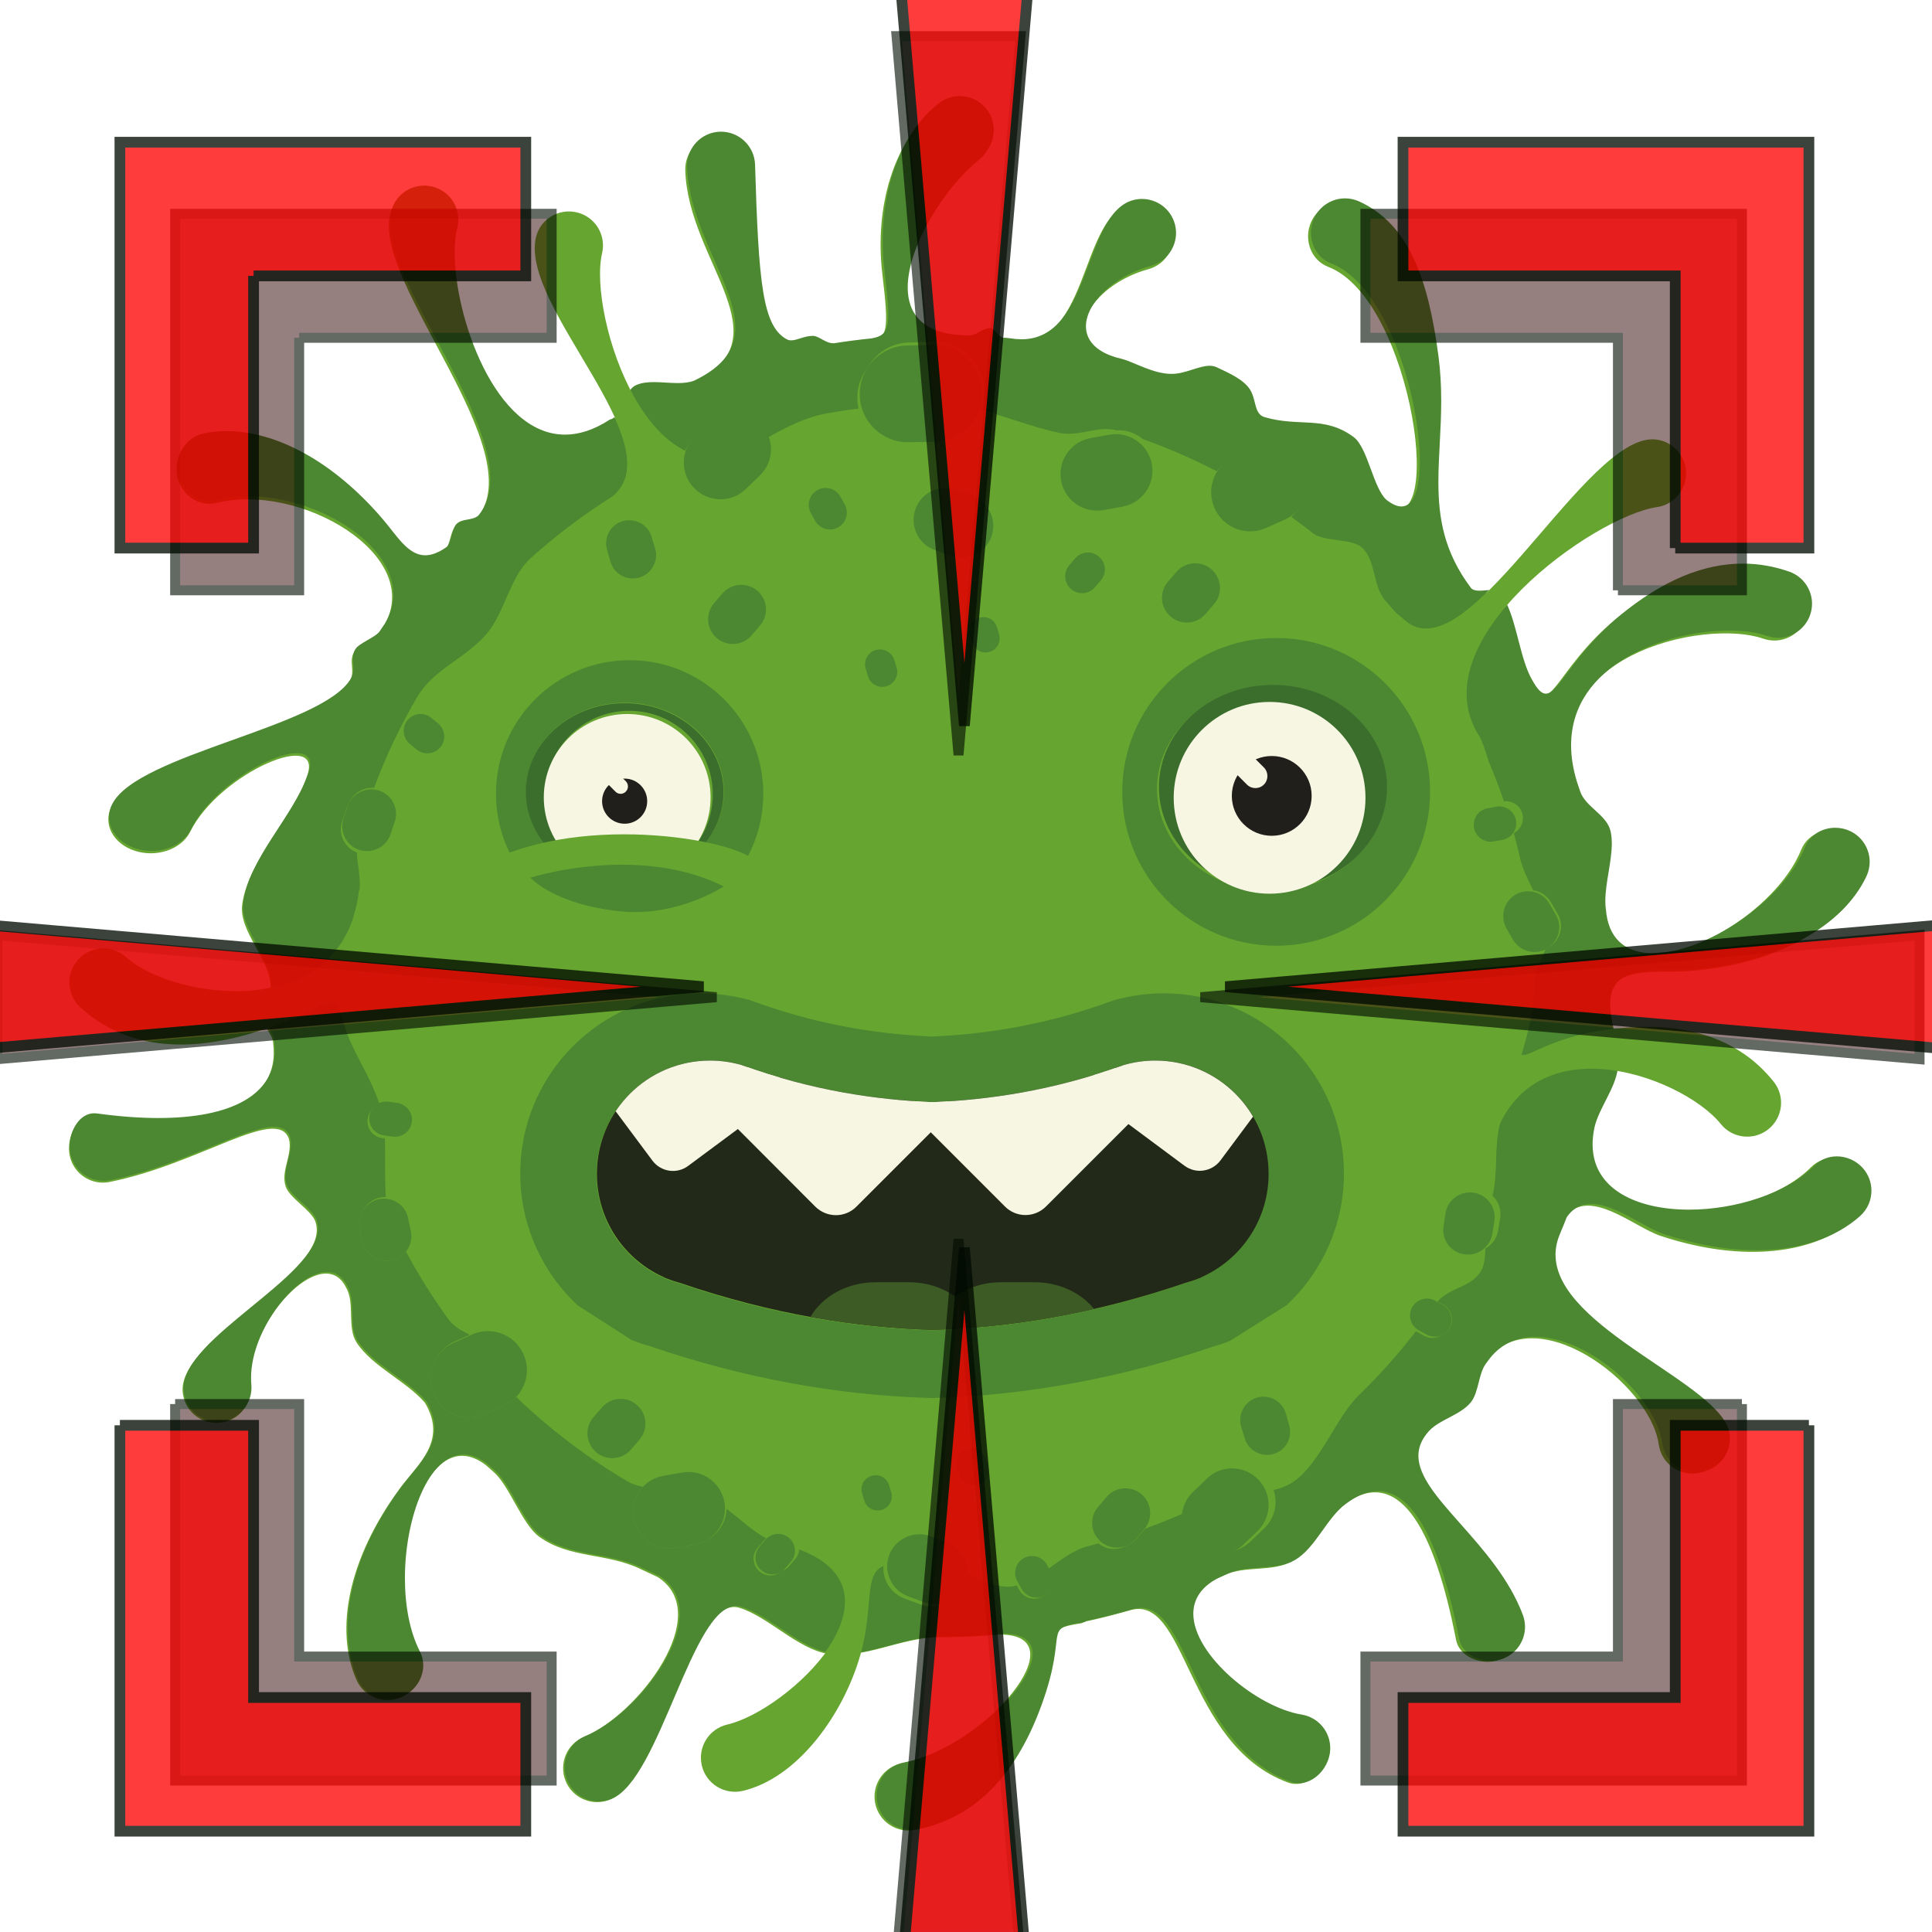 <?xml version="1.0" encoding="UTF-8" standalone="no"?>
<!-- Created with Inkscape (http://www.inkscape.org/) -->

<svg
   xmlns:dc="http://purl.org/dc/elements/1.1/"
   xmlns:cc="http://creativecommons.org/ns#"
   xmlns:rdf="http://www.w3.org/1999/02/22-rdf-syntax-ns#"
   xmlns:svg="http://www.w3.org/2000/svg"
   xmlns="http://www.w3.org/2000/svg"
   xmlns:sodipodi="http://sodipodi.sourceforge.net/DTD/sodipodi-0.dtd"
   xmlns:inkscape="http://www.inkscape.org/namespaces/inkscape"
   version="1.1"
   id="svg2"
   xml:space="preserve"
   width="3899.461"
   height="3899.445"
   viewBox="0 0 3899.461 3899.445"
   sodipodi:docname="logo.svg"
   inkscape:version="0.92.3 (2405546, 2018-03-11)"
   inkscape:export-filename="/home/cosmo/quarantineAtHome/logo.png"
   inkscape:export-xdpi="6.3024354"
   inkscape:export-ydpi="6.3024354"><defs
     id="defs6"><clipPath
       clipPathUnits="userSpaceOnUse"
       id="clipPath84"><path
         d="m 24285.6,16019.3 c 0,949.4 -766.8,1716.2 -1714.7,1716.2 -165.2,0 -323.3,-23.7 -472.5,-66.3 -1081.5,-392.9 -2061.9,-528.8 -2898.9,-563.7 -835.6,34.9 -1815.9,170.8 -2896.4,563.7 -150.3,42.6 -308.3,66.3 -473.5,66.3 -947,0 -1713.8,-766.8 -1713.8,-1716.2 0,-701.1 421.2,-1305.1 1024.4,-1569.1 l -0.8,-3.1 c 14.2,-5.6 27.7,-8.7 41.9,-15 62.5,-25.3 126.5,-45.2 189.7,-63.2 1407.1,-480.8 2696.4,-678.3 3828.5,-711.6 1135.9,33.3 2422,230.8 3829.2,711.6 64.9,18 128.1,37.9 190.5,63.2 14.1,6.3 28.5,9.4 42.7,15 l -2.4,3.1 c 604,264 1026.1,868 1026.1,1569.1"
         id="path82"
         inkscape:connector-curvature="0" /></clipPath><clipPath
       clipPathUnits="userSpaceOnUse"
       id="clipPath184"><path
         d="m 18827.4,27097.3 c -313.4,0 -583.1,198.6 -686.4,478.5 -27.2,73.6 -42.9,152.8 -44.9,235.6 -0.1,5.5 -0.2,11 -0.2,16.5 0.2,397.6 317.5,725.4 715.5,734.8 l 385.2,8.9 c 6.2,0.1 12.5,0.2 18.7,0.2 395.8,0 721.2,-316.8 731.2,-714.2 0.1,-4.7 0.2,-9.5 0.2,-14.2 0.1,-105.7 -22,-206.4 -62.1,-297.6 -111.1,-253.2 -360.1,-432.7 -653.3,-440.1 l -385.2,-8.2 c -6.3,-0.1 -12.5,-0.2 -18.7,-0.2"
         id="path182"
         inkscape:connector-curvature="0" /></clipPath><clipPath
       clipPathUnits="userSpaceOnUse"
       id="clipPath308"><path
         d="m 12182.7,12332.4 c -224.9,0 -439,129.2 -536.8,348.6 -35.1,78.3 -51.7,160 -51.7,240.5 0.2,224.6 130.2,438.9 349.7,539 l 281,126 c 78.7,35.7 161,52.5 242,52.5 225,0 439.6,-130.1 537.5,-348.8 35.6,-78.9 52.5,-161.5 52.4,-242.7 -0.1,-224.7 -129.6,-439.2 -348.8,-537.4 l -282.6,-125.4 c -79,-35.5 -161.5,-52.3 -242.7,-52.3"
         id="path306"
         inkscape:connector-curvature="0" /></clipPath><filter
       inkscape:collect="always"
       style="color-interpolation-filters:sRGB"
       id="filter1543"
       x="-0.024"
       width="1.048"
       y="-0.024"
       height="1.048"><feGaussianBlur
         inkscape:collect="always"
         stdDeviation="38.794"
         id="feGaussianBlur1545" /></filter></defs><sodipodi:namedview
     pagecolor="#ffffff"
     bordercolor="#666666"
     borderopacity="1"
     objecttolerance="10"
     gridtolerance="10"
     guidetolerance="10"
     inkscape:pageopacity="0"
     inkscape:pageshadow="2"
     inkscape:window-width="934"
     inkscape:window-height="762"
     id="namedview4"
     showgrid="false"
     inkscape:zoom="0.092893144"
     inkscape:cx="2348.6174"
     inkscape:cy="3072.224"
     inkscape:window-x="1968"
     inkscape:window-y="1037"
     inkscape:window-maximized="0"
     inkscape:current-layer="layer1"
     fit-margin-top="0"
     fit-margin-left="0"
     fit-margin-right="0"
     fit-margin-bottom="0" /><g
     id="g10"
     inkscape:groupmode="layer"
     inkscape:label="ink_ext_XXXXXX"
     transform="matrix(1.333,0,0,-1.333,-676.983,4504.749)"
     style="display:inline"><g
       transform="scale(0.205)"
       id="g18"><path
         inkscape:connector-curvature="0"
         id="path20"
         style="fill:#66a530;fill-opacity:1;fill-rule:nonzero;stroke:none"
         d="m 16207.6,7844.34 c -92.5,103.1 -256.7,117.54 -354.1,19.21 -458.8,-463 -1785.8,-486.75 -1624.2,277.67 0.1,0.49 -0.1,1.03 0,1.56 32.5,141.74 152.5,285.86 171.8,431.99 21.6,163.53 -59.3,329.65 -55.2,497.92 h 0.1 c 11.7,290.01 381.7,222.7 606.7,239.92 645.9,49.41 1109.7,319.32 1281.7,681.36 59.3,125.03 6.1,274.63 -119,334.03 -125.2,59.5 -282.1,9.5 -334.1,-118.9 -239.6,-592.15 -1372.9,-1131.73 -1463.5,-493.77 -0.9,7.85 -1.8,15.7 -2.8,23.55 -0.5,5.66 -1.2,11.17 -1.6,16.93 -0.1,1.36 -0.5,2.68 -0.8,4 -20.9,171.78 74.2,403.49 35.2,569.19 -28.5,121 -187.1,177.6 -224.8,294.9 v 0.3 c -0.6,1.5 -1.1,2.9 -1.6,4.4 -6.7,20.8 -13.8,41.5 -20.8,62.1 -291.9,952.9 967.5,1228.5 1399.3,1077.3 130.6,-45.8 273.8,23 319.5,153.7 45.8,130.7 -23,273.8 -153.7,319.6 -378.3,132.5 -797.4,51.2 -1253.4,-328.2 -461,-383.6 -486.3,-762.6 -645.5,-464.1 -0.2,0.5 -0.6,0.8 -1,1.3 -96.9,176.1 -110.8,471 -228.8,633.1 -20.5,28.1 -65.2,24.2 -109.9,20.3 -44.1,-3.9 -88.4,-7.7 -109.7,19.1 l -0.6,1.2 c -407.2,543.8 -148.4,1032.2 -237.9,1708.7 -75.3,569.4 -220,973.3 -585.1,1138.7 -126.2,57.1 -274.7,1.1 -331.9,-125.1 -57.1,-126.1 -4.2,-282.2 125,-331.8 633.2,-243 881.2,-2112.1 410.7,-1745 l -0.9,0.4 c -98.6,85.5 -137.9,386.6 -243.3,464.3 -217.6,160.3 -399,71.2 -656.4,146.5 -78.1,22.8 -59.4,125.4 -106.1,201.4 -46.8,76 -159,125.3 -248.2,166.8 -86,40.1 -207,-48.6 -328.6,-49.4 -136.9,-0.9 -274.4,84.5 -363.1,108.8 l -0.6,0.3 c -4.2,0.9 -7.9,2 -12,3 -12.4,3.4 -24.9,6.6 -37.3,9.8 -427.7,127.7 -176.7,556 258.7,675.5 121.9,33.5 197.9,151.3 182.4,273.2 -1.5,11.6 -3.8,23.3 -7,35 -36.7,133.5 -174.6,212.1 -308.1,175.4 -386.6,-106.1 -297.2,-1117 -901.71,-1019.1 -18.97,3 -36.97,4.6 -54.09,4.8 -32.28,2.9 -64.62,68.2 -97.06,70.5 -26.19,1.8 -52.38,-12.6 -78.67,-27 -25.6,-14.1 -51.31,-28.2 -77.01,-27.1 -0.68,0.1 -1.46,0.4 -2.14,0.4 -8.78,0 -17.08,0.3 -25.51,0.6 -7.08,0.2 -14.1,0.5 -21.17,0.8 -798.61,40.5 -227.58,1032.2 134.27,1315 109.01,85.2 128.52,242.8 43.17,351.9 -85.21,109.2 -242.8,128.5 -351.95,43.2 -315.81,-246.7 -459.44,-734.6 -400.77,-1232 49.26,-417.2 42.14,-475.5 -94.43,-501.1 h -0.14 c -92.87,-9.3 -184.95,-21.4 -276.21,-35.6 l -1.17,0.1 c -57.99,-5.2 -109.83,54 -156.26,54 -31.17,0.1 -59.85,-8.2 -86.33,-16.5 -40.44,-12.6 -75.6,-25.1 -106.38,-8.4 -178.07,97.3 -207.04,413.1 -233.33,1287.3 -4.14,138.4 -120.57,247 -258.15,243.1 -138.42,-4.2 -247.24,-119.8 -243.09,-258.2 20.44,-680.1 754.28,-1240.2 53.55,-1576.9 l -0.88,-0.5 c -60.57,-23.4 -135,-18.9 -209.38,-14.4 -80.23,4.9 -160.41,9.7 -222.99,-20.5 -80.18,-38.7 -96.47,-204.9 -174.17,-247.6 -6.24,-0.9 -12,-2.4 -16.63,-5.4 -802.9,-523.1 -1242.11,959 -1124.42,1412 34.83,134 -45.6,270.9 -179.63,305.7 -134.08,34.8 -272.64,-45.1 -305.76,-179.6 -125.59,-509.7 1051.36,-1744.1 642.69,-2243.5 l -0.15,-0.1 c -44.34,-41.3 -119.25,-20.6 -162.02,-63.5 -34.63,-34.7 -37.41,-132.7 -71.02,-168.4 v 0.1 c -234.35,-167.9 -329.27,36.6 -476.22,207.8 -421.93,491.4 -913.91,705.8 -1307.53,630.2 -135.97,-26.1 -225.1,-157.5 -199.02,-293.5 26.14,-136 159.32,-233.1 293.53,-199 609.45,154.7 1544.19,-387.1 1232.97,-910.3 -12.15,-17.6 -24.05,-35.4 -36,-53.2 -1.12,-1.5 -2.09,-3 -3.21,-4.4 l -0.49,-1.1 c -28.83,-43.1 -150.96,-86.5 -178.32,-130.5 -43.41,-69.6 9.02,-140.4 -30.73,-212.2 -0.53,-1 -1.17,-1.8 -1.7,-2.7 -203.88,-362.1 -1577.85,-557.4 -1761.93,-930.2 -63.58,-128.7 15.2,-274.4 175.96,-325.3 37.81,-12 76.73,-17.7 115.06,-17.7 124.64,0 242.52,60.1 291.18,158.6 214.85,435.2 1010.83,777.8 858.88,398.7 l -0.04,-0.5 c -105.21,-299.8 -431.54,-612.9 -474.02,-936.03 -26.44,-201 210.68,-405.85 210.68,-613.81 0,-75.7 -60.79,-150.91 -57.13,-225.73 2.94,-59.99 69.68,-119.74 74.79,-179.24 0.05,-0.73 -0.15,-1.8 -0.06,-2.53 59.68,-464.18 -458.34,-652 -1306.32,-535.49 -137.2,18.88 -223.76,-159.44 -196.48,-295.17 23.94,-119.11 128.59,-201.43 245.57,-201.43 16.38,0 33,1.61 49.65,4.97 667.02,133.93 1232.89,562.5 1323.77,320.54 0.2,-0.54 0.43,-0.98 0.62,-1.46 29.15,-119.01 -62.51,-236.22 -24.43,-351.56 28.57,-86.57 184.98,-172.07 218.39,-256.4 0.36,-1.08 0.56,-2.1 0.95,-3.17 133.46,-374.73 -1015.63,-860.56 -979.76,-1259.77 9.86,-109.88 89.2,-196.8 190.81,-221.38 25.93,-6.24 53.33,-8.44 81.37,-5.9 137.92,12.39 239.67,134.22 227.29,272.15 -41.87,466.13 541.17,1081.55 709.54,722.39 0.3,-0.59 0.83,-1.03 1.22,-1.61 61.85,-114.91 2.98,-289.81 73.89,-399.07 115.45,-177.92 367.95,-285.27 505.83,-446.32 l -0.1,-0.1 c 166.9,-283.57 -51.06,-449.39 -184.94,-630.98 -384.44,-521.28 -483.06,-1048.82 -321.23,-1415.49 55.9,-126.67 203.93,-184.07 330.64,-128.18 126.76,55.95 191.43,207.48 128.17,330.68 -287.12,558.99 21.56,1754.62 499.15,1382.14 16.78,-15.02 33.6,-29.9 50.58,-44.68 1.17,-1.17 2.34,-2.19 3.51,-3.41 l 1.02,-0.49 c 118.28,-102.91 210.41,-388.38 338.54,-479.88 225.48,-161.05 496.85,-115.79 749.2,-238.26 2.1,-1.51 4.25,-2.73 6.44,-3.46 0.83,-0.24 1.61,-0.59 2.44,-0.83 38.09,-18.38 76.48,-36.34 115.15,-53.79 423.16,-271.82 -141.93,-1014.39 -543.33,-1179.68 -128.08,-52.73 -189.14,-199.29 -136.42,-327.32 39.85,-96.81 133.35,-155.34 231.97,-155.34 31.8,0 64.13,6.1 95.35,18.92 370.62,152.61 609.08,1521.53 954.93,1416.57 l 0.58,-0.19 c 211.83,-64.33 429.74,-303.28 652.78,-339.61 267.09,-43.51 541.39,121.88 821.2,121.88 152.17,0 302.54,7.12 451.2,20.2 l 1.07,-0.3 c 586.38,0 -102.96,-829.19 -724.77,-950.39 -135.78,-26.49 -224.89,-157.83 -198.55,-293.81 26.29,-135.93 157.78,-224.89 293.81,-198.56 393.5,76.09 714.62,357.46 917.29,914.89 205,563.67 -5.5,560.79 314.6,611.96 5.2,0.83 9.8,4.14 14.1,9.22 111.6,23.94 221.7,51.55 330.4,82.76 0.7,0.1 1.4,0 2.2,0.25 432.1,145.83 413.2,-987.08 1176.6,-1268.89 129.8,-47.99 265.4,70.53 287.7,207.19 22.3,136.66 -70.4,265.47 -207.2,287.76 -443.2,72.14 -1127.9,736.87 -618.4,1005.71 22.2,9.8 44.2,19.9 66.2,29.99 1.8,0.73 3.4,1.47 5.3,2.15 0.6,0.24 1.2,0.78 1.7,1.07 149,68.72 356.5,19.12 496.7,101.45 150.6,88.38 233.2,309.81 372.8,412.87 l 0.7,0.29 c 406.7,305.42 673.2,-156.91 836.2,-994.78 20.6,-105.4 133.4,-162.32 234.7,-162.32 29.4,0 59.3,5.17 88.4,16.19 129.6,48.88 195.1,193.54 146.2,323.13 -240.1,636.54 -1016.3,997.8 -692,1355.02 0.6,0.63 1,1.21 1.5,1.8 84.5,87.45 228.3,115.3 306,208.65 60.3,72.67 55.9,209.77 111.8,285.81 l 0.5,0.44 c 1.7,2.63 3.7,4.78 5.4,7.41 1.9,2.59 3.8,5.17 5.7,7.76 352.4,503.78 1223.7,-142.22 1289,-600.84 17.7,-125.15 125.1,-215.48 247.9,-215.48 11.8,0 23.6,0.83 35.6,2.54 137.1,19.51 232.5,146.46 213,283.57 -56.5,396.81 -1508.2,844.36 -1253.2,1465.68 0.9,2.14 1.6,4.1 2.4,6.19 17.3,40.78 34,81.84 50.3,123.16 175.9,254.4 514,-57.65 717.8,-125.16 614.9,-203.67 1146.9,-133.73 1445.3,133.89 103.1,92.42 111.7,250.98 19.3,354.09" /></g><g
       transform="scale(0.205)"
       id="g22"><path
         inkscape:connector-curvature="0"
         id="path24"
         style="fill:#bcdc92;fill-opacity:1;fill-rule:nonzero;stroke:none"
         d="m 14265.5,8163.16 c 0,0.09 0,0.19 0,0.34 32.5,142.09 152.9,286.58 172.2,433.08 2.6,19.22 3.7,38.48 3.7,57.75 0,-19.32 -1.1,-38.53 -3.7,-57.75 -19.3,-146.5 -139.7,-290.99 -172.2,-433.08 0,-0.15 0,-0.25 0,-0.34 m 116.8,919.75 c 0,4.3 0,8.56 0.1,12.86 h 0.1 c 11.7,290.75 382.7,223.27 608.2,240.53 647.6,49.53 1112.5,320.13 1284.9,683.1 16.5,34.8 24.4,71.4 24.4,107.5 0,-36.1 -7.9,-72.7 -24.4,-107.5 -172.4,-362.97 -637.3,-633.57 -1284.9,-683.1 -225.5,-17.26 -596.5,50.22 -608.2,-240.53 h -0.1 c -0.1,-4.3 -0.1,-8.56 -0.1,-12.86 m -36.3,755.95 c 0,132.66 47.8,290.14 47.8,424.44 0,-134.3 -47.8,-291.78 -47.8,-424.44 M 8637.12,13961 v 0 c 1.8,0 3.66,0 5.52,0.2 -1.86,-0.2 -3.72,-0.2 -5.52,-0.2 m 1008.6,57.1 v 0 c 24.89,0 49.73,13.6 74.52,27.2 1.46,0.8 2.93,1.6 4.4,2.4 -1.47,-0.8 -2.94,-1.6 -4.4,-2.4 -24.79,-13.6 -49.63,-27.2 -74.52,-27.2" /></g><g
       transform="scale(0.205)"
       id="g26"><path
         inkscape:connector-curvature="0"
         id="path28"
         style="fill:#4c8731;fill-opacity:1;fill-rule:nonzero;stroke:none"
         d="m 9203.21,2969.45 c -117.94,0 -223.09,83.5 -246.34,203.54 -3.13,16.22 -4.64,32.4 -4.59,48.33 0.14,117.74 83.64,222.59 203.49,246 456.24,88.92 948.73,558.35 948.83,803.17 0,89.42 -65.6,148.87 -222.8,148.87 l -1.07,0.3 c -148.92,-13.1 -299.55,-20.23 -451.99,-20.23 -203.05,0 -403.23,-86.97 -599.83,-118.28 96.54,364.48 10.65,588.69 186.3,641.6 -0.3,-4.74 -0.44,-9.48 -0.44,-14.17 -0.05,-96.64 59.41,-186.59 153.75,-222.55 l 117.75,-43.43 c 27.12,-10.02 54.92,-14.76 82.23,-14.76 95.71,0 185.71,58.44 220.79,154.05 10.16,27.36 14.95,55.31 14.95,82.72 0,1.51 0,3.03 -0.05,4.54 106.85,-46.26 215.32,-104.02 313.72,-104.02 8.79,0 17.59,0.44 26.24,1.47 19.59,2.2 38.89,6.3 57.85,11.87 l 17.6,-31.12 c 22.6,-41.24 65,-64.15 108.7,-64.15 20.8,0 41.8,5.13 61.2,15.98 41.2,23.2 63.8,65.61 63.9,109.1 0,20.66 -5.1,41.57 -15.7,60.78 l -16.3,29.51 c 95.2,67.32 188.9,139.88 289.5,165.38 37.5,9.48 74.7,19.4 111.7,29.8 33,-24.87 71.8,-37.03 110.5,-37.03 51.1,0 101.9,21.25 138.7,62.73 l 63.1,73.14 c 0.6,0.64 1.1,1.23 1.6,1.86 105,38.01 208.3,79.83 309.4,125.27 -1.2,-10.3 -1.8,-20.71 -1.8,-31.07 0.1,-67.28 25,-134.51 74.8,-186.59 53.9,-55.21 125.3,-83.16 196.5,-83.21 67.3,0 134.5,25.02 186.5,75.59 l 103.1,98.74 c 54.8,52.91 82.4,123.42 82.5,194.06 0.1,30.39 -5,60.79 -15.1,89.85 58.2,12.42 113.6,32.25 163.6,67.18 192.5,134.8 310.5,472.66 478,635.21 156.6,151.85 301.6,315.13 433.4,488.39 3.8,-2.74 7.9,-5.28 12.1,-7.63 l 57,-31.07 c 19.2,-10.8 39.9,-15.88 60.3,-15.88 44.1,0 86.7,23.65 109.4,64.84 10.5,19.25 15.5,39.86 15.5,60.19 -0.1,44.22 -23.7,86.77 -64.4,109.49 l -42.3,23.5 c 94.7,109.78 256.2,101.58 327.2,236.47 18.9,36.01 24.9,92.98 27,155.91 48.1,26.19 83.9,73.53 93.8,131.97 l 14.9,95.47 c 1.4,9.13 2,18.22 2,27.16 0.1,52.13 -22.1,100.7 -58.8,134.85 43.5,173.15 9.2,351.73 55.6,534.95 83.2,328.96 252.9,672.87 252.9,1026.8 0,95.17 51.8,175.89 82.7,260.27 7.9,3.12 15.6,6.88 23.1,11.18 58.3,34.4 91.5,95.96 91.5,159.14 0.1,30.83 -7.8,62.09 -24.5,90.73 l -48.9,83.49 c -28.6,50.62 -78.1,81.99 -131.7,89.61 -40,80.52 -79.1,159.59 -95.5,231.99 -14.4,63.8 -30.3,127.1 -47.7,189.8 40.8,21.3 67.5,63.7 67.5,110.7 0,7.4 -0.7,15 -2.1,22.6 -10.7,60.7 -63.8,102.7 -123.2,102.7 -4.9,0 -9.8,-0.3 -14.8,-0.8 -31.5,92.3 -66.2,183.3 -103.9,272.7 -20.6,48.9 -42.1,97.4 -64.5,145.3 -9.2,23.4 -17.9,41.9 -25.7,54.1 -18.5,38.3 -37.7,76.3 -57.3,114 -107.1,286 37.6,597 274.5,866.9 76.1,-166.8 98.8,-400.2 180.7,-549.1 0.4,-0.4 0.8,-0.8 1,-1.2 40.2,-75.4 71.8,-107.6 104.1,-107.6 95.8,0 197.1,284.9 542.5,572.4 322.9,268.8 627.4,388.2 912.1,388.2 117.9,0 232.4,-20.5 343.4,-59.4 103.6,-36.2 168.4,-133.5 168.3,-237.4 -0.1,-27.5 -4.7,-55.3 -14.3,-82.7 -36.1,-103.4 -133.3,-168.2 -237,-168.2 -27.5,0 -55.5,4.6 -83,14.2 -73,25.5 -169.6,38.9 -278.4,38.9 -470,0 -1167.2,-249.9 -1166.8,-847.2 0,-83.4 13.7,-173.6 43.5,-270.8 7,-20.7 14,-41.4 20.8,-62.3 0.5,-1.4 1,-2.9 1.6,-4.4 v -0.3 0 c 37.8,-117.5 196.7,-174.2 225.2,-295.4 6.8,-28.9 9.5,-59.7 9.5,-91.9 0,-134.2 -47.8,-291.56 -47.8,-424.11 -0.1,-18.61 0.9,-36.69 3,-54.18 0.3,-1.32 0.7,-2.64 0.8,-4.01 0.4,-5.77 1.1,-11.29 1.7,-16.96 0.9,-7.86 1.9,-15.73 2.7,-23.59 29.1,-204.38 164.8,-288.07 344,-288.07 381.2,0.05 958.8,379.19 1122.1,782.72 37.4,92.2 128.7,144 223.7,144 37.5,0 75.5,-8 111,-24.9 90.5,-43 143.5,-133.2 143.5,-227.2 -0.1,-36.1 -7.9,-72.7 -24.4,-107.4 -172.2,-362.7 -636.8,-633.08 -1283.9,-682.57 -225.3,-17.25 -596,50.17 -607.7,-240.34 h -0.1 c -0.1,-4.3 -0.2,-8.55 -0.2,-12.85 0.1,-144.42 59.3,-287.28 59.2,-428.24 0,-19.25 -1.2,-38.5 -3.7,-57.7 -19.3,-146.38 -139.6,-290.76 -172.1,-432.74 0,-0.14 0,-0.24 0,-0.34 0,-0.29 0,-0.54 0,-0.83 0,-0.15 0,-0.24 0,-0.39 -9.2,-43.39 -13.6,-84.28 -13.6,-122.63 -0.3,-335.95 333.1,-482.53 712.7,-482.53 342.4,0.05 722.2,119.46 927.9,327.01 44.7,45.15 103.6,66.6 163,66.6 70.3,0 141.5,-29.91 191.7,-85.85 43,-48.03 64.2,-108.03 64.2,-167.83 -0.1,-68.79 -28.2,-137.34 -83.5,-186.88 -181.2,-162.55 -448.5,-252.3 -768.1,-252.3 -207.6,0.05 -437.2,37.86 -679.7,118.18 -146.8,48.62 -363,223.82 -538.5,223.82 -68.6,0 -131.1,-26.82 -180.6,-98.44 -16.3,-41.39 -33,-82.53 -50.3,-123.37 -0.9,-2.1 -1.6,-4.06 -2.4,-6.21 -20.6,-50.13 -30.1,-99.18 -30.1,-147.11 -0.2,-547.21 1233.4,-955.62 1285.4,-1321.12 1.7,-12.07 2.5,-24.04 2.5,-35.91 -0.1,-122.93 -90.6,-230.32 -215.8,-248.15 -12,-1.71 -23.9,-2.55 -35.7,-2.55 -123.1,0 -230.6,90.49 -248.4,215.86 -48.5,341.03 -542,785.49 -937.5,785.49 -137.2,0 -262.8,-53.59 -353.7,-183.6 -1.9,-2.59 -3.8,-5.18 -5.7,-7.77 -1.7,-2.64 -3.7,-4.79 -5.4,-7.43 l -0.5,-0.44 c -56,-76.17 -51.6,-213.51 -112,-286.31 -77.8,-93.51 -221.9,-121.41 -306.6,-209.01 -0.4,-0.59 -0.9,-1.18 -1.4,-1.81 -54.7,-60.29 -78.2,-120.68 -78.2,-182.49 0,-305.07 571.4,-644.63 771.3,-1174.89 11,-29.17 16.2,-59.07 16.3,-88.48 0,-101.58 -62,-197.24 -162.7,-235.2 -29.1,-11.05 -59.1,-16.22 -88.6,-16.22 -101.5,0 -214.5,57.01 -235,162.6 -129.1,662.95 -322.6,1091.14 -599.1,1091.14 -73.5,0 -153,-30.34 -238.6,-94.64 l -0.7,-0.29 c -139.8,-103.23 -222.6,-325.05 -373.5,-413.58 -140.4,-82.47 -348.3,-32.79 -497.5,-101.63 -0.6,-0.29 -1.1,-0.83 -1.7,-1.07 -1.9,-0.68 -3.6,-1.42 -5.4,-2.15 -22,-10.11 -44,-20.23 -66.3,-30.05 -128.3,-67.72 -181,-160.5 -180.9,-262.66 0.2,-304 468.1,-690.71 800.4,-744.79 123.4,-20.13 211,-126.74 210.9,-247.67 0,-13.38 -1.1,-26.96 -3.3,-40.6 -18.9,-115.74 -118.8,-218.44 -227.9,-218.44 -20,0 -40.2,3.42 -60.4,10.89 -718.8,265.35 -745.1,1284 -1105.3,1284 -23,0 -47.4,-4.16 -73.3,-12.9 -0.7,-0.25 -1.4,-0.15 -2.2,-0.25 -108.8,-31.27 -219.2,-58.92 -331,-82.91 -4.2,-5.08 -8.8,-8.4 -14.1,-9.23 -320.7,-51.26 -109.8,-48.37 -315.1,-613.03 -203.04,-558.4 -524.72,-840.26 -918.91,-916.48 -16.12,-3.12 -32.15,-4.64 -47.98,-4.64 M 6899.5,3179.74 c -98.79,0 -192.45,58.63 -232.37,155.61 -12.9,31.32 -19,63.76 -19,95.61 0.05,98.75 58.68,192.36 155.66,232.28 301.16,124 694.37,572.47 694.61,904.21 0.05,111.16 -43.97,209.17 -150.33,277.52 -38.75,17.49 -77.2,35.47 -115.36,53.89 -0.83,0.24 -1.61,0.59 -2.44,0.83 -2.2,0.73 -4.35,1.95 -6.45,3.47 -252.79,122.68 -524.64,77.34 -750.51,238.67 -128.35,91.66 -220.64,377.63 -339.12,480.72 l -1.03,0.48 c -1.17,1.23 -2.34,2.25 -3.52,3.42 -17,14.81 -33.86,29.71 -50.66,44.76 -62.59,48.81 -122.25,70.74 -178.09,70.74 -257.24,0 -432.69,-465.66 -432.79,-913.45 -0.04,-198.07 34.21,-392.62 110.86,-541.83 16.86,-32.79 24.63,-67.57 24.63,-102.02 -0.05,-95.27 -59.76,-188.1 -153.03,-229.24 -32.98,-14.56 -67.37,-21.45 -101.23,-21.45 -96.49,0 -188.49,55.94 -229.97,149.85 -49.55,112.27 -74.71,239.6 -74.81,377.23 -0.14,312.55 129.18,678.15 396.59,1040.73 99.67,135.19 245.85,261.68 245.75,434.3 -0.05,59.65 -17.54,124.83 -60.48,197.78 l 0.09,0.09 v 0 c -138.12,161.33 -391.06,268.87 -506.7,447.1 -71.04,109.45 -12.07,284.65 -74.02,399.76 -0.4,0.59 -0.93,1.03 -1.23,1.61 -35.37,75.44 -88.92,107.93 -151.21,107.93 -224.47,0 -561.5,-422.77 -561.7,-782.41 -0.01,-16.52 0.68,-32.93 2.14,-49.15 0.68,-7.58 1.02,-15.05 1.02,-22.53 0.11,-128.64 -98.11,-238.38 -228.71,-250.1 -7.63,-0.69 -15.21,-1.03 -22.72,-1.03 -20.17,0 -39.87,2.4 -58.79,6.94 -101.79,24.62 -181.27,111.69 -191.14,221.77 -0.54,6.05 -0.82,12.11 -0.83,18.22 -0.53,374.35 993.62,821.21 993.1,1181.19 -0.03,21.16 -3.5,42.02 -10.81,62.54 -0.39,1.08 -0.59,2.1 -0.95,3.18 -33.47,84.48 -190.15,170.12 -218.77,256.85 -6.78,20.52 -9.46,41.14 -9.43,61.75 0.08,79.25 39.82,159.33 39.74,240.24 -0.02,16.66 -1.73,33.42 -5.84,50.18 -0.19,0.48 -0.42,0.92 -0.62,1.46 -19.41,51.69 -60.39,72.8 -119.4,72.8 -217.84,0 -680.9,-288.31 -1206.67,-393.89 -16.68,-3.37 -33.33,-4.99 -49.74,-4.99 -117.19,0 -222.02,82.48 -246,201.79 -3.39,16.9 -5.03,34.49 -5.02,52.27 0.05,118.05 72.58,244.83 181.9,244.83 6.51,0 13.18,-0.44 19.94,-1.41 164.15,-22.53 315.83,-33.72 453.5,-33.72 537.73,0.05 859.97,170.67 859.76,499.87 -0.02,22.67 -1.55,46.08 -4.67,70.26 -0.01,0.15 -0.02,0.29 -0.02,0.44 0,0.59 0.1,1.32 0.1,1.9 0,0.05 -0.01,0.15 -0.01,0.2 -5.12,59.61 -71.98,119.46 -74.92,179.55 -0.11,2.2 -0.16,4.4 -0.16,6.6 0.01,72.75 57.39,145.94 57.39,219.52 v 0 0 c 0,197.34 -213.14,391.89 -213.11,582.97 0,10.66 0.67,21.31 2.06,31.91 42.56,323.76 369.45,637.36 474.85,937.66 l 0.04,0.5 c 13.14,32.8 19.21,60.2 19.18,82.6 -0.06,56.1 -38.32,81 -99.34,81 -196.8,0 -630.11,-259 -780.22,-563 -48.75,-98.6 -166.83,-158.8 -291.69,-158.8 -38.39,0 -77.38,5.6 -115.25,17.6 -123.3,39.1 -198.46,133.8 -198.34,233.9 0.04,30.7 7.14,61.9 22.06,92.1 184.4,373.4 1560.77,569 1765,931.7 0.54,1 1.18,1.8 1.71,2.7 12.76,23.1 16.03,46 16.03,68.8 0,24.3 -3.72,48.4 -3.72,72.3 0,24 3.67,47.8 18.47,71.5 27.41,44.1 149.75,87.6 178.63,130.8 l 0.49,1.1 c 1.12,1.4 2.1,2.9 3.22,4.4 11.97,17.8 23.89,35.6 36.06,53.2 42.56,71.6 61.85,143.4 61.9,213.8 0.3,384.6 -573.41,725 -1069.47,725 -78.64,0 -155.4,-8.5 -227.55,-26.9 -18.33,-4.6 -36.65,-6.8 -54.68,-6.8 -114.16,0 -216.75,88.5 -239.36,206.2 -3.06,16 -4.54,31.9 -4.54,47.6 -0.01,118 83.66,223.3 203.91,246.4 51.55,9.9 104.72,14.9 159.26,14.9 362.65,0 783.13,-218.2 1150.55,-646.2 108.51,-126.4 188.64,-270.9 317.23,-270.9 45.93,0 98.06,18.5 159.82,62.7 v 0 c 33.66,35.7 36.45,133.8 71.14,168.6 42.84,43 117.89,22.3 162.3,63.6 l 0.15,0.2 c 60.97,74.5 86.72,165.3 86.77,267.6 0.39,549.6 -739.71,1430.9 -740,1895.7 0,29.8 2.97,57.9 9.42,84 27.95,113.4 130.7,188.1 242.63,188.1 21.01,0 42.41,-2.6 63.67,-8.1 113.05,-29.4 188,-131.2 188.1,-242.8 0,-20.9 -2.64,-42.3 -8.16,-63.5 -12.7,-49 -18.91,-109.9 -18.91,-179.1 0.2,-477.7 298.62,-1346 815.4,-1345.8 101.67,0 211.94,33.6 329.89,110.5 4.64,3 10.4,4.5 16.66,5.3 6.54,3.7 12.65,8.1 18.37,13.3 108.27,-237 145.55,-445.7 -5.72,-579.8 -219.57,-137.3 -425.8,-293 -616.34,-464.9 -147.12,-132.7 -190.75,-400.6 -318.12,-551.5 -157.76,-186.9 -393.75,-261.3 -517.6,-472.6 -124.59,-212.4 -231,-436.2 -317.19,-669.3 -5.08,0.4 -10.11,0.6 -15.1,0.6 -75.58,0 -145.94,-46.9 -173.2,-122.3 l -31.86,-91.2 c -6.64,-19.5 -9.81,-39.4 -9.81,-59 -0.15,-69 38.93,-134.2 102.84,-165.5 -5.13,-111.5 35.18,-224.8 16.56,-339.61 -35.66,-219.52 -148.38,-444.56 -148.38,-673.8 0,-417.98 177.31,-532.6 301.31,-891.47 -46.32,-12.7 -82.96,-52.08 -90.34,-102.65 -0.83,-6.06 -1.27,-12.07 -1.27,-18.03 0.05,-61.66 45.39,-114.37 106.76,-123.56 l 22.47,-3.37 c 3.42,-136.66 -2.93,-302.19 6.55,-432.3 -1.57,0.05 -3.08,0.05 -4.64,0.05 -12.36,0 -24.87,-1.22 -37.48,-3.81 -86.97,-18.32 -146.18,-94.59 -146.13,-180.29 0,-11.82 1.12,-23.84 3.47,-35.86 l 19.54,-94.59 c 18.42,-86.03 94.69,-145.5 179.7,-145.5 12.17,0 24.43,1.23 36.79,3.77 38.5,8.3 71.82,28.04 96.89,54.86 92.97,-174.13 197.87,-341.32 313.67,-500.45 40.45,-55.55 98.49,-85.79 157.51,-115.4 l -110.95,-49.74 c -107.25,-48.91 -170.76,-153.61 -170.86,-263.34 0,-39.34 8.11,-79.25 25.26,-117.51 47.78,-107.19 152.39,-170.32 262.27,-170.32 39.67,0 79.98,8.21 118.58,25.55 l 138.07,61.27 c 31.42,14.07 59.02,33.03 82.38,55.55 5.47,-6.45 11.18,-12.55 17.15,-18.27 243.41,-231.49 514.32,-435.86 807.47,-607.99 32.01,-18.81 70.95,-30.58 113.75,-38.35 -41.44,-48.13 -65.72,-110.42 -65.67,-176.43 0,-15.78 1.42,-31.76 4.3,-47.78 23.94,-130.94 137.98,-223.33 266.77,-223.33 15.73,0 31.66,1.36 47.73,4.25 l 139,25.26 c 126.84,22.42 217.61,131.23 222.6,255.08 102.11,-76.9 190.94,-164.35 303.94,-224.3 l -29.55,-34.16 c -20.52,-23.2 -30.64,-52.27 -30.69,-81.25 -0.09,-35.03 14.42,-69.91 42.95,-94.29 23.6,-20.91 52.81,-31.08 81.84,-31.08 35.18,0 70.16,14.91 94.73,43.68 l 42.56,49.6 c 17.98,20.76 27.95,45.92 30.09,71.47 1.23,-0.24 2.45,-0.53 3.67,-0.83 429.46,-162.3 390.52,-475.78 189.71,-755 -212.09,52.52 -419.54,272.19 -621.42,333.5 l -0.59,0.2 c -12.75,3.86 -25.36,5.72 -37.86,5.72 -326.33,0 -561.14,-1277.55 -918.73,-1424.76 -31.27,-12.85 -63.66,-18.95 -95.52,-18.95 m 6099.8,8652.76 c -56.1,0 -108.8,19.2 -157.2,62.2 -42.3,51.4 -85.9,101.8 -130.6,151.2 -95,104.9 -69.6,299.5 -174.5,394.9 -75.7,69 -279.6,41.1 -360.2,104.8 -53.9,42.5 -108.7,83.7 -164.6,123.8 73.7,55.3 116,141.4 116,230.9 0.1,39.2 -8.1,79.2 -25.2,117.5 -47.8,107.1 -152.4,170.2 -262.3,170.2 -39.7,0 -80,-8.2 -118.6,-25.5 l -138,-61.2 c -49.4,-22.2 -89.4,-56.3 -118.3,-97.5 -2.5,1.4 -5,2.6 -7.5,3.9 -173.5,89.4 -354,167.7 -540.3,234.3 -48.1,41.1 -110.1,65.2 -175.9,65.2 -6.5,0 -13,-0.2 -19.5,-0.7 -25.1,6.8 -50.3,9.5 -75.5,9.5 -45.8,0 -91.9,-8.8 -138.3,-17.5 -46.4,-8.7 -93.1,-17.4 -140.1,-17.4 -21.1,0 -42.2,1.7 -63.4,6.1 -192.4,39.1 -389.35,120 -590.06,171.2 19.6,44.5 30.39,93.7 30.35,145.4 0,2.3 -0.05,4.6 -0.1,6.9 -4.89,194.1 -163.87,348.9 -357.25,348.9 -3.03,0 -6.11,0 -9.14,-0.1 l -188.2,-4.3 c -194.46,-4.6 -349.48,-164.8 -349.58,-359 0,-2.7 0.05,-5.4 0.1,-8.1 0.97,-40.4 8.64,-79.1 21.93,-115.1 -94.88,-11.1 -188.78,-25 -281.71,-41.8 -153.32,-27.8 -296.62,-99.7 -436.45,-180.1 -12.46,32.3 -31.32,62.5 -56.63,89 -53.79,55.2 -125.22,83.2 -196.51,83.2 -67.32,0 -134.45,-25 -186.49,-75.6 l -103.09,-98.7 c -28.92,-28 -50.27,-60.8 -64,-96 -165.73,79.5 -303.07,250.1 -406.8,451 11.63,15.1 24.68,27.2 40.07,34.6 39.38,19 85.7,24.2 134.7,24.2 28.93,0 58.83,-1.8 88.68,-3.6 29.9,-1.8 59.8,-3.6 88.82,-3.6 43.29,0 84.58,4 120.93,18 l 0.88,0.5 c 225.87,108.5 302.92,240.2 302.92,391.6 -0.1,319.2 -342.69,726 -356.57,1188 -0.05,2.5 -0.1,4.9 -0.1,7.3 -0.24,135.4 107.39,247.2 243.61,251.3 2.44,0.1 4.88,0.1 7.28,0.1 134.6,0 247.22,-107.4 251.33,-243.6 26.33,-875.7 55.35,-1192 233.73,-1289.5 10.65,-5.8 21.79,-8.1 33.52,-8.1 22.28,0 46.51,8.3 72.99,16.6 26.53,8.2 55.26,16.5 86.38,16.5 0.05,0 0.1,0 0.15,0 44.56,0 94.1,-54.5 149.21,-54.5 v 0 0 c 1.81,0 3.67,0.1 5.52,0.2 0.59,0 1.23,0.1 1.81,0.1 l 1.17,-0.1 c 91.42,14.3 183.66,26.4 276.69,35.7 h 0.14 c 88.19,16.6 122.49,46.7 122.54,177.9 0,72.4 -10.41,175.5 -27.95,324.1 -8.6,73 -12.85,145.7 -12.85,217.6 -0.05,418.7 144.33,805.6 414.32,1016.5 45.93,35.9 100.4,53.3 154.49,53.3 74.7,0 148.58,-33.1 198.07,-96.5 35.91,-45.9 53.26,-100.4 53.31,-154.5 0,-74.7 -33.18,-148.6 -96.55,-198.1 -228.12,-178.3 -539.29,-637.9 -539.15,-964.2 0.1,-192.1 108.17,-338 404.65,-353.1 7.08,-0.2 14.12,-0.5 21.2,-0.8 8.45,-0.2 16.76,-0.5 25.55,-0.6 0.69,0 1.47,-0.3 2.15,-0.4 0.88,0 1.76,-0.1 2.69,-0.1 v 0 0 c 24.87,0 49.69,13.7 74.46,27.3 1.46,0.8 2.93,1.6 4.4,2.4 23.3,12.7 46.56,24.7 69.82,24.7 1.51,0 3.02,0 4.59,-0.1 32.49,-2.3 64.88,-67.7 97.23,-70.6 17.14,-0.2 35.17,-1.8 54.18,-4.8 27.9,-4.5 54.28,-6.7 79.32,-6.7 519,0 454.6,926.2 823.9,1027.6 22.2,6.1 44.6,9 66.6,9 110.3,0 211.5,-73.2 242.1,-184.7 3.2,-11.7 5.5,-23.4 7,-35.1 1.4,-10.5 2,-20.9 2,-31.3 0.1,-110.4 -73.1,-211.7 -184.7,-242.3 -277.7,-76.3 -480.6,-277.9 -480.7,-447.3 -0.1,-96.7 65.9,-182.9 221.5,-229.4 12.4,-3.3 24.9,-6.5 37.4,-9.8 4.1,-1 7.9,-2.2 12,-3.1 l 0.7,-0.3 c 88.3,-24.1 225.1,-108.9 361.5,-108.9 0.7,0 1.5,0 2.1,0 99.4,0.6 198.5,59.9 278.4,59.9 18,0 35,-3 50.9,-10.4 89.3,-41.6 201.7,-91 248.5,-167.1 46.9,-76.2 28.1,-178.9 106.3,-201.8 257.9,-75.5 439.6,13.8 657.5,-146.7 105.6,-77.9 145.1,-379.5 243.8,-465.1 l 0.9,-0.5 c 41.9,-32.6 78.1,-47.6 108.9,-47.6 92.8,0 136,136.4 135.9,334.6 -0.2,475 -248.4,1304.6 -656.2,1461.1 -94.3,36.2 -147.9,129 -148,225.6 -0.1,36 7.3,72.5 22.8,106.8 42.1,92.8 133.4,147.6 229,147.6 34.7,0 69.8,-7.2 103.5,-22.4 365.7,-165.6 510.7,-570.2 586.1,-1140.6 15.3,-115.8 20.5,-226.1 20.5,-332.1 0,-213.9 -20.8,-410.3 -20.8,-599.3 0,-265.6 41,-516.4 238.6,-780.2 l 0.6,-1.3 c 13.8,-17.3 37.2,-21.9 63.9,-21.9 14.7,0 30.4,1.4 46,2.8 8.7,0.7 17.4,1.5 25.9,2 -172.1,-172.1 -335.7,-294.3 -477.1,-294.3" /></g><g
       transform="scale(0.146)"
       id="g30"><path
         inkscape:connector-curvature="0"
         id="path32"
         style="fill:#4c8731;fill-opacity:1;fill-rule:nonzero;stroke:none"
         d="m 11228.8,14256.6 c -89,50.5 -243.5,101.3 -439.8,141.8 123.9,151.8 197.1,338.9 197.1,541.2 0,507.6 -459.3,919.8 -1025.91,919.8 -566.52,0 -1025.28,-412.2 -1025.28,-919.8 0,-201.9 72.81,-388.8 196.31,-540.6 -124.19,-26.9 -246.11,-61.2 -363.49,-104 -93.07,186.3 -145.55,396.6 -145.55,619.2 0,765.4 620.52,1385.8 1386.22,1385.8 765.1,0 1385.9,-620.4 1385.9,-1385.8 0,-238.1 -60,-462.1 -165.5,-657.6" /></g><g
       transform="scale(0.142)"
       id="g34"><path
         inkscape:connector-curvature="0"
         id="path36"
         style="fill:#3b6e2d;fill-opacity:1;fill-rule:nonzero;stroke:none"
         d="m 11088.8,14798.4 c -24.6,5 -49.7,9.9 -75.5,14.6 103.2,145.6 163.8,323.4 163.8,515.5 0,492.4 -398.9,890.9 -890.6,890.9 -492.43,0 -891.71,-398.5 -891.71,-890.9 0,-184.7 56.13,-356.2 152.2,-498.6 -54.28,-8.9 -108.43,-19.2 -162.08,-30.9 -126.93,156 -201.76,348.1 -201.76,555.7 0,521.7 471.5,945.3 1053.75,945.3 582.3,0 1054.4,-423.6 1054.4,-945.3 0,-207.9 -75.2,-400.2 -202.5,-556.3" /></g><g
       transform="scale(0.141)"
       id="g38"><path
         inkscape:connector-curvature="0"
         id="path40"
         style="fill:#f7f6e2;fill-opacity:1;fill-rule:nonzero;stroke:none"
         d="m 11232.6,15404.7 c 0,-495.3 -400.8,-896.1 -895,-896.1 -494.88,0 -896.15,400.8 -896.15,896.1 0,494.8 401.27,895.3 896.15,895.3 494.2,0 895,-400.5 895,-895.3" /></g><g
       transform="scale(0.135)"
       id="g42"><path
         inkscape:connector-curvature="0"
         id="path44"
         style="fill:#211f1c;fill-opacity:1;fill-rule:nonzero;stroke:none"
         d="m 11020.9,16046.7 c 0,-140.2 -113.4,-252.9 -253.1,-252.9 -139.5,0 -253,112.7 -253,252.9 0,139.4 113.5,253.3 253,253.3 139.7,0 253.1,-113.9 253.1,-253.3" /></g><g
       transform="scale(0.136)"
       id="g46"><path
         inkscape:connector-curvature="0"
         id="path48"
         style="fill:#f7f6e2;fill-opacity:1;fill-rule:nonzero;stroke:none"
         d="m 10701.3,16034.8 c -32,-32.3 -83,-32.3 -114.8,0 l -117.5,117.8 c -32.2,31.2 -32.2,83.2 0,114.8 31.7,32.6 83.7,32.6 115.6,0 l 116.7,-116.3 c 32.2,-32.3 32.2,-83.6 0,-116.3" /></g><g
       transform="scale(0.164)"
       id="g50"><path
         inkscape:connector-curvature="0"
         id="path52"
         style="fill:#4c8731;fill-opacity:1;fill-rule:nonzero;stroke:none"
         d="m 14879.4,11874.5 c -784.9,0 -1421.3,635.3 -1421.3,1420.6 0,784.6 636.4,1420.6 1421.3,1420.6 784.3,0 1420.6,-636 1420.6,-1420.6 0,-785.3 -636.3,-1420.6 -1420.6,-1420.6 m -49.5,2389.5 c -580,0 -1051.2,-422.5 -1051.2,-942.8 0,-519.6 471.2,-941.8 1051.2,-941.8 581.2,0 1051.8,422.2 1051.8,941.8 0,520.3 -470.6,942.8 -1051.8,942.8" /></g><g
       transform="scale(0.16)"
       id="g54"><path
         inkscape:connector-curvature="0"
         id="path56"
         style="fill:#3b6e2d;fill-opacity:1;fill-rule:nonzero;stroke:none"
         d="m 15220.5,12705.4 c -595.2,0 -1078.9,433.3 -1078.9,966.6 0,534.1 483.7,967.7 1078.9,967.7 596.5,0 1079.5,-433.6 1079.5,-967.7 0,-533.3 -483,-966.6 -1079.5,-966.6" /></g><g
       transform="scale(0.158)"
       id="g58"><path
         inkscape:connector-curvature="0"
         id="path60"
         style="fill:#f7f6e2;fill-opacity:1;fill-rule:nonzero;stroke:none"
         d="m 16300,13743.3 c 0,-508 -411.3,-919.2 -918.9,-919.2 -507.7,0 -918.9,411.2 -918.9,919.2 0,507.8 411.2,918.6 918.9,918.6 507.6,0 918.9,-410.8 918.9,-918.6" /></g><g
       transform="scale(0.153)"
       id="g62"><path
         inkscape:connector-curvature="0"
         id="path64"
         style="fill:#211f1c;fill-opacity:1;fill-rule:nonzero;stroke:none"
         d="m 16300,14211.5 c 0,-218.3 -176.9,-395.2 -394.8,-395.2 -217.9,0 -395.2,176.9 -395.2,395.2 0,217.6 177.3,394.5 395.2,394.5 217.9,0 394.8,-176.9 394.8,-394.5" /></g><g
       transform="scale(0.149)"
       id="g66"><path
         inkscape:connector-curvature="0"
         id="path68"
         style="fill:#f7f6e2;fill-opacity:1;fill-rule:nonzero;stroke:none"
         d="m 16252.1,14707.6 c -47.6,-47.6 -124.1,-47.6 -172.1,0 l -175.5,175.4 c -47.5,47.6 -47.5,125.3 0,172.9 47.2,47.9 125.7,47.9 173.2,0 l 174.4,-174.3 c 47.9,-48.8 47.9,-125.7 0,-174" /></g><g
       transform="scale(0.156)"
       id="g70"><path
         inkscape:connector-curvature="0"
         id="path72"
         style="fill:#4c8731;fill-opacity:1;fill-rule:nonzero;stroke:none"
         d="m 12301.7,8093.2 -16.2,1.03 c -898.6,24.79 -1811.8,191.96 -2716.89,500.92 -56.7,15.76 -108.92,32.93 -159.03,53.24 l -23.32,7.57 -523.74,337.34 c -348.94,325.17 -557.56,786.05 -557.56,1280.4 0,964.4 785.02,1748 1748.34,1748 162.1,0 323.7,-23.4 483.2,-66.9 l 38.1,-13.7 c 554.5,-201.6 1120.8,-312.5 1727.1,-338.9 608.3,26.4 1173.1,137.3 1728.3,338.9 l 38.8,13.7 c 158.1,43.5 320.8,66.9 481.7,66.9 964,0 1749.5,-783.6 1749.5,-1748 0,-494.35 -208.7,-955.23 -558.1,-1280.4 l -550,-345.93 c -48.8,-20.31 -99.9,-36.46 -155.1,-52.22 -905.6,-308.96 -1819.4,-476.13 -2717.9,-500.92 l -17.2,-1.03 m -1184.6,782.21 c 418.9,-75.67 814.8,-113.86 1184.6,-124.76 483.1,14.17 1008.5,74.65 1571,203.88 v 0 c 284.9,65.42 579.3,148.46 882.5,252.07 41.6,11.53 82.1,24.28 122.1,40.49 9,4.04 18.2,6.03 27.3,9.61 l -1.5,1.99 c 387,169.15 657.4,556.16 657.4,1005.41 0,608.3 -491.3,1099.6 -1098.6,1099.6 -105.9,0 -207.2,-15.2 -302.8,-42.5 -692.9,-251.7 -1321.1,-338.8 -1857.4,-361.2 -535.4,22.4 -1163.5,109.5 -1855.8,361.2 -96.3,27.3 -197.5,42.5 -303.4,42.5 -606.76,0 -1098.07,-491.3 -1098.07,-1099.6 0,-449.25 269.87,-836.26 656.36,-1005.41 l -0.51,-1.99 c 9.1,-3.58 17.75,-5.57 26.85,-9.61 40.04,-16.21 81.05,-28.96 121.54,-40.49 441.93,-151.02 865.73,-258.41 1268.43,-331.19 v 0" /></g><g
       transform="scale(0.149)"
       id="g74"><path
         inkscape:connector-curvature="0"
         id="path76"
         style="fill:#232918;fill-opacity:1;fill-rule:nonzero;stroke:none"
         d="m 16300,10751.8 c 0,637.2 -514.7,1151.9 -1150.9,1151.9 -110.8,0 -217,-15.9 -317.1,-44.5 -725.9,-263.7 -1383.9,-354.9 -1945.7,-378.3 -560.8,23.4 -1218.8,114.6 -1944,378.3 -100.9,28.6 -206.9,44.5 -317.8,44.5 -635.6,0 -1150.26,-514.7 -1150.26,-1151.9 0,-470.5 282.7,-875.93 687.56,-1053.12 l -0.5,-2.08 c 9.5,-3.76 18.5,-5.84 28.1,-10.07 41.9,-16.98 84.9,-30.33 127.3,-42.42 944.4,-322.7 1809.8,-455.26 2569.6,-477.61 762.4,22.35 1625.6,154.91 2570.1,477.61 43.6,12.09 86,25.44 127.9,42.42 9.4,4.23 19.1,6.31 28.6,10.07 l -1.6,2.08 c 405.4,177.19 688.7,582.62 688.7,1053.12" /></g><g
       id="g78"
       transform="scale(0.1)"><g
         clip-path="url(#clipPath84)"
         id="g80"><g
           transform="scale(1.195)"
           id="g86"><path
             inkscape:connector-curvature="0"
             id="path88"
             style="fill:#f7f6e2;fill-opacity:1;fill-rule:nonzero;stroke:none"
             d="m 15103,12992.3 c -143.5,-146.2 -378.2,-146.2 -524.3,0 L 13528.5,14045 c -144.9,143.5 -144.9,377 0,521.8 l 1050.2,1052.8 c 146.1,144.1 380.8,144.1 524.3,0 l 1052.8,-1052.8 c 144.2,-144.8 144.2,-378.3 0,-521.8 L 15103,12992.3" /></g><g
           transform="scale(1.371)"
           id="g90"><path
             inkscape:connector-curvature="0"
             id="path92"
             style="fill:#f7f6e2;fill-opacity:1;fill-rule:nonzero;stroke:none"
             d="m 15257.8,11325.8 c -126.8,-127.5 -330.3,-127.5 -456,0 l -917.2,917.7 c -127.4,125 -127.4,328.5 0,454.8 l 917.2,917.7 c 125.7,125.7 329.2,125.7 456,0 l 917.7,-917.7 c 124.5,-126.3 124.5,-329.8 0,-454.8 l -917.7,-917.7" /></g><g
           transform="scale(1.49)"
           id="g94"><path
             inkscape:connector-curvature="0"
             id="path96"
             style="fill:#f7f6e2;fill-opacity:1;fill-rule:nonzero;stroke:none"
             d="m 15810.6,10888 c -87.6,-115.1 -247.8,-139.5 -364,-54.6 l -837.3,622.4 c -115.6,86 -140,248.8 -53.5,364 l 623.4,836.6 c 84.3,116.2 247.7,140.6 361.8,53.7 l 837.8,-622.4 c 115.1,-84.9 139.5,-247.8 54.1,-363 l -622.3,-836.7" /></g><g
           transform="scale(1.088)"
           id="g98"><path
             inkscape:connector-curvature="0"
             id="path100"
             style="fill:#f7f6e2;fill-opacity:1;fill-rule:nonzero;stroke:none"
             d="m 13747.3,14909 c 117.6,-157.6 339.2,-191 496.2,-74.8 l 1148.5,852.3 c 157.1,117.7 190.5,340.6 71.3,498.3 l -852.1,1145.7 c -116.5,159.1 -339.3,192.6 -495.5,73.4 l -1149.4,-852.2 c -155.5,-116.2 -189.6,-339.3 -72.6,-497 l 853.6,-1145.7" /></g><g
           transform="scale(1.328)"
           id="g102"><path
             inkscape:connector-curvature="0"
             id="path104"
             style="fill:#3d5b24;fill-opacity:1;fill-rule:nonzero;stroke:none"
             d="m 14454.2,10281.8 c -434.6,12.8 -899.7,57.7 -1391.9,146.6 136.2,236.4 417.9,399.1 743.2,399.1 h 385.6 c 197.5,0 379.8,-61.3 521.9,-161.8 143.5,100.5 324.9,161.8 523.8,161.8 h 384.4 c 280.6,0 528.7,-121.1 678.8,-306.2 -660.8,-151.8 -1278.2,-222.9 -1845.8,-239.5" /></g></g></g><g
       transform="scale(0.132)"
       id="g106"><path
         inkscape:connector-curvature="0"
         id="path108"
         style="fill:#66a530;fill-opacity:1;fill-rule:nonzero;stroke:none"
         d="m 12524.7,15683.9 c 0,230.2 -1803.2,616.1 -3005.37,65.1 -530.09,-243 26.23,-199.1 26.23,-429.3 0,-230.2 1035.84,-458.4 1618.94,-458.4 583.2,0 1360.2,592.4 1360.2,822.6" /></g><g
       transform="scale(0.188)"
       id="g110"><path
         inkscape:connector-curvature="0"
         id="path112"
         style="fill:#66a530;fill-opacity:1;fill-rule:nonzero;stroke:none"
         d="m 14447.9,11311.8 c -11.2,26.7 -18.4,55.7 -20.7,86.2 -55.2,741.7 -901.8,2019.6 -412.2,1583.4 489.7,-436.3 1385.6,1362.7 1952.4,1452.6 149.6,23.7 288.9,-81.9 310.8,-231.8 21.8,-149.8 -82,-289 -231.8,-310.8 -506.3,-73.7 -1921.5,-1077.7 -1431.2,-1844.7 81.5,-127.5 256.7,-890.5 105.7,-901.7 -120.4,-9 -228.5,61.3 -273,166.8" /></g><g
       transform="scale(0.188)"
       id="g114"><path
         inkscape:connector-curvature="0"
         id="path116"
         style="fill:#66a530;fill-opacity:1;fill-rule:nonzero;stroke:none"
         d="m 9360.87,13502.7 c -28.93,-0.6 -58.45,3.3 -87.65,12.4 -709.65,221 -2118.88,36.5 -1628.28,470.8 474.76,420.2 -752.33,1515.8 -627.7,2075.7 32.88,147.6 182.24,238.4 329.57,203.6 147.22,-34.7 238.45,-182.2 203.71,-329.5 -117.39,-497.6 398.67,-2105.6 1262.79,-1514.5 124.9,85.3 847.93,-581.6 802.95,-726 -35.91,-115.3 -141.04,-189.9 -255.39,-192.5" /></g><g
       transform="scale(0.128)"
       id="g118"><path
         inkscape:connector-curvature="0"
         id="path120"
         style="fill:#66a530;fill-opacity:1;fill-rule:nonzero;stroke:none"
         d="m 9667.47,16239.6 c 48.94,-20.5 94.59,-51.2 133.68,-91.9 153.86,-160.2 -1732.85,-1994.9 -1792.66,-1781.1 -103.74,370.9 -112.81,102.2 -1032.46,-178 -909.5,-277.1 -1579.32,-136.7 -2055.77,294.2 -164.66,149 -177.41,403.2 -28.5,567.7 148.84,164.8 403.15,177.3 567.66,28.6 556.38,-503.1 2570.81,-800.9 2754.14,781.1 19,164.4 1310.53,439.8 1453.91,379.4" /></g><g
       transform="scale(0.116)"
       id="g122"><path
         inkscape:connector-curvature="0"
         id="path124"
         style="fill:#66a530;fill-opacity:1;fill-rule:nonzero;stroke:none"
         d="m 14966.4,9805.04 c -127.1,-458.57 -207.5,-861.99 -134.1,-889.65 1467.7,-554.26 -153.7,-2105.09 -961.5,-2293.27 -238.9,-55.58 -387.8,-294.5 -332.1,-533.59 55.6,-239.01 294.5,-387.69 533.6,-332.02 691.8,161.04 1267.4,935.72 1507.9,1681.61 265.1,822.14 -22.6,1285.54 533.5,1292.72 83.1,1.04 83.1,293.21 37.5,677.78 -402.6,108.83 -798.2,241.34 -1184.8,396.42" /></g><g
       transform="scale(0.197)"
       id="g126"><path
         inkscape:connector-curvature="0"
         id="path128"
         style="fill:#66a530;fill-opacity:1;fill-rule:nonzero;stroke:none"
         d="m 12994.2,8202.43 c -29.2,18.18 -55.3,42.44 -76.1,72.47 -82,118.13 1371,1079.42 1351.3,936.98 -48,-346.36 38.9,-57.68 655.7,27.59 610,84.52 1024.1,-73.77 1284.8,-398.05 90.1,-112.06 72.3,-275.87 -39.7,-365.95 -112,-90.19 -276,-72.26 -366,39.7 -304.5,378.56 -1558.6,834.34 -1782.1,-257.54 -21.5,-105.02 -942.3,-108.42 -1027.9,-55.2" /></g><g
       transform="scale(0.175)"
       id="g130"><path
         inkscape:connector-curvature="0"
         id="path132"
         style="fill:#66a530;fill-opacity:1;fill-rule:nonzero;stroke:none"
         d="m 10947.7,16294.2 -219.7,-5.1 c -230.1,-5.4 -412.9,-197.5 -407.9,-428.4 5.5,-230.2 197.2,-413 427.7,-407.1 l 219.7,4.6 c 230.1,5.8 412.6,197.6 407.9,428.8 -5.8,230.2 -197.2,413 -427.7,407.2" /></g><g
       transform="scale(0.166)"
       id="g134"><path
         inkscape:connector-curvature="0"
         id="path136"
         style="fill:#66a530;fill-opacity:1;fill-rule:nonzero;stroke:none"
         d="m 14913.9,16041.1 c -80.1,179.7 -289.9,258.9 -469.3,178.4 l -170.1,-75.5 c -179.8,-80.5 -259.4,-290.8 -178.5,-469.7 80.1,-179 290.3,-259.5 469.3,-178.3 l 169.2,75.8 c 179.4,81.8 259.5,290.6 179.4,469.3" /></g><g
       transform="scale(0.167)"
       id="g138"><path
         inkscape:connector-curvature="0"
         id="path140"
         style="fill:#66a530;fill-opacity:1;fill-rule:nonzero;stroke:none"
         d="m 13077.9,16267.9 -170,-30.9 c -179.3,-31.7 -299.7,-204.5 -267.2,-383.9 32.2,-178.8 203.3,-299.6 384.3,-267.1 l 170.3,30.1 c 180.2,32.6 299.3,204.5 267.2,383.8 -32.9,179.8 -204.5,300.1 -384.6,268" /></g><g
       transform="scale(0.162)"
       id="g142"><path
         inkscape:connector-curvature="0"
         id="path144"
         style="fill:#66a530;fill-opacity:1;fill-rule:nonzero;stroke:none"
         d="m 12195.8,16188.4 -148.5,54.8 c -153.9,56.8 -325,-20.7 -381.9,-175.6 -57.3,-154.9 20.7,-324.5 175.6,-383.5 l 145.7,-54.7 c 155.5,-55.8 326.6,22.8 384.5,175.6 56.9,155.9 -23.2,325.4 -175.4,383.4" /></g><g
       transform="scale(0.154)"
       id="g146"><path
         inkscape:connector-curvature="0"
         id="path148"
         style="fill:#66a530;fill-opacity:1;fill-rule:nonzero;stroke:none"
         d="m 10452,16187.9 -84.2,-97.5 c -86.8,-102 -75.7,-255.7 25.8,-343.9 102.3,-86.9 256.1,-77.6 343.9,24.8 l 83.7,97.9 c 88.7,100.6 77.6,254.4 -24.8,343.1 -102.4,87.7 -254.8,76.6 -344.4,-24.4" /></g><g
       transform="scale(0.156)"
       id="g150"><path
         inkscape:connector-curvature="0"
         id="path152"
         style="fill:#66a530;fill-opacity:1;fill-rule:nonzero;stroke:none"
         d="m 13673.8,16222.7 -55.9,-65.1 c -59,-68.2 -52.4,-171.7 16.1,-231.6 69.1,-59 173.1,-52.4 231.6,17.5 l 56.3,65.1 c 59.5,67.3 52.5,172.2 -16.1,230.7 -68.6,60.7 -173,52.4 -232,-16.6" /></g><g
       transform="scale(0.162)"
       id="g154"><path
         inkscape:connector-curvature="0"
         id="path156"
         style="fill:#66a530;fill-opacity:1;fill-rule:nonzero;stroke:none"
         d="m 10974.4,16196.8 c -42.1,76.8 -138.6,103.2 -214.5,60.8 -76.8,-43.2 -102.4,-139.3 -60.9,-214.4 l 40.7,-73.5 c 43.3,-74.7 138.6,-102.4 214.9,-59.2 76.4,42.5 102.5,139 60.1,214.9 l -40.3,71.4" /></g><g
       transform="scale(0.169)"
       id="g158"><path
         inkscape:connector-curvature="0"
         id="path160"
         style="fill:#66a530;fill-opacity:1;fill-rule:nonzero;stroke:none"
         d="m 9337.08,16173.9 -124.92,-119.7 c -129.71,-125.3 -133.74,-332 -8.82,-462.5 126.87,-131.3 334.38,-135.8 464.09,-8.5 l 123.32,118.5 c 131.31,125.7 134.57,333.2 10.42,462.9 -126.87,130.1 -334.38,135.4 -464.09,9.3" /></g><g
       transform="scale(0.155)"
       id="g162"><path
         inkscape:connector-curvature="0"
         id="path164"
         style="fill:#66a530;fill-opacity:1;fill-rule:nonzero;stroke:none"
         d="m 15084.2,16213.2 c -100.4,86.8 -253.4,75.8 -340.2,-24.2 l -82.9,-96.4 c -87.2,-101.7 -76.7,-253 25,-339.4 100.4,-87.7 252.6,-76.7 339.8,23.7 l 82.8,96 c 88.2,99.6 75.9,252.6 -24.5,340.3" /></g><g
       transform="scale(0.147)"
       id="g166"><path
         inkscape:connector-curvature="0"
         id="path168"
         style="fill:#66a530;fill-opacity:1;fill-rule:nonzero;stroke:none"
         d="m 12652.7,16172.7 c -23.5,80.7 -110.3,127.3 -192.5,102.8 -81.1,-24 -126.8,-110.8 -101.9,-191.9 l 23.6,-77.5 c 24.4,-82.7 108.9,-127.4 191,-102.9 80.7,24 128.2,110.3 103.3,191.9 l -23.5,77.6" /></g><g
       transform="scale(0.159)"
       id="g170"><path
         inkscape:connector-curvature="0"
         id="path172"
         style="fill:#66a530;fill-opacity:1;fill-rule:nonzero;stroke:none"
         d="m 9383.65,16116.7 c -33.13,116.4 -159.47,183.3 -276.68,147.5 -116.45,-35.1 -181.39,-158.8 -144.92,-276 l 31.74,-111.2 c 35.77,-117.1 157.52,-182 275.36,-147.5 116.51,36.3 183.33,160.1 148.88,275.9 l -34.38,111.3" /></g><g
       transform="scale(0.15)"
       id="g174"><path
         inkscape:connector-curvature="0"
         id="path176"
         style="fill:#66a530;fill-opacity:1;fill-rule:nonzero;stroke:none"
         d="m 13435.4,16182.4 c -21.8,74.5 -101.6,117.6 -177.9,94.9 -73.9,-23.1 -116.5,-102.1 -94.3,-176.5 l 21.8,-72.6 c 23.6,-75.3 102.5,-118.4 176.5,-94.8 76.3,22.2 118.4,101.1 95.3,177 l -21.4,72" /></g><g
       id="g178"
       transform="scale(0.1)"><g
         clip-path="url(#clipPath184)"
         id="g180"><g
           transform="scale(1.753)"
           id="g186"><path
             inkscape:connector-curvature="0"
             id="path188"
             style="fill:#4c8731;fill-opacity:1;fill-rule:nonzero;stroke:none"
             d="m 10323.6,16300 h 1055.9 v -841.2 h -1055.9" /></g></g></g><g
       transform="scale(0.166)"
       id="g190"><path
         inkscape:connector-curvature="0"
         id="path192"
         style="fill:#4c8731;fill-opacity:1;fill-rule:nonzero;stroke:none"
         d="m 14463.1,15511 c -135.8,0 -265.4,78.6 -324.5,210.7 -21.5,47.6 -31.7,97.4 -31.7,146.5 0.1,135.7 78.2,265.3 210.7,324.6 l 170.6,75.7 c 47.7,21.4 97.5,31.5 146.5,31.5 135.8,0 265.2,-78 324.2,-210.4 21.2,-47.3 31.2,-96.7 31.2,-145.3 -0.1,-110.5 -52.3,-217 -143.4,-285.3 -20.6,-15.5 -43.2,-29.1 -67.7,-40.2 l -169.7,-76.1 c -47.5,-21.5 -97.2,-31.7 -146.2,-31.7" /></g><g
       transform="scale(0.167)"
       id="g194"><path
         inkscape:connector-curvature="0"
         id="path196"
         style="fill:#4c8731;fill-opacity:1;fill-rule:nonzero;stroke:none"
         d="m 12987.3,15606.5 c -158,0 -297,113.4 -325.7,272.8 -3.5,19.7 -5.3,39.3 -5.3,58.6 -0.2,157.2 113,297.6 272.9,326 l 170.3,30.9 c 19.6,3.5 39.2,5.2 58.5,5.2 157.7,0 297.3,-113.2 326.7,-273.6 3.5,-19.6 5.3,-39.2 5.3,-58.5 0,-157.1 -112.1,-296.9 -272.9,-326 l -170.6,-30.1 c -19.9,-3.6 -39.7,-5.3 -59.2,-5.3" /></g><g
       transform="scale(0.162)"
       id="g198"><path
         inkscape:connector-curvature="0"
         id="path200"
         style="fill:#4c8731;fill-opacity:1;fill-rule:nonzero;stroke:none"
         d="m 12117.8,15648.2 c -34.1,0 -68.9,5.8 -102.9,17.9 l -146.1,54.9 c -120.7,46 -194.8,158.9 -194.8,279.9 -0.1,34.6 6.1,69.9 18.8,104.5 44.4,120.8 158.1,194.6 279,194.6 34.5,0 69.6,-6 103.9,-18.6 l 148.8,-54.9 c 119.1,-45.4 194.2,-159.1 194.2,-281.2 0,-34.2 -5.9,-69 -18.4,-103.2 -45.4,-119.7 -160.1,-193.9 -282.5,-193.9" /></g><g
       transform="scale(0.153)"
       id="g202"><path
         inkscape:connector-curvature="0"
         id="path204"
         style="fill:#4c8731;fill-opacity:1;fill-rule:nonzero;stroke:none"
         d="m 10572.7,15714.8 c -56.9,0 -114.3,19.7 -160.9,59.3 -55.8,48.4 -84.3,116.7 -84.3,185.4 0,56.4 19.2,113 58.5,159.1 l 84.4,97.6 c 49,55.4 116.9,83.8 185.2,83.8 56.5,0 113.3,-19.5 159.7,-59.3 56.1,-48.6 84.9,-116.6 84.9,-184.9 0,-56.5 -19.7,-113.1 -60,-158.8 l -83.9,-98.1 c -47.9,-55.9 -115.5,-84.1 -183.6,-84.1" /></g><g
       transform="scale(0.156)"
       id="g206"><path
         inkscape:connector-curvature="0"
         id="path208"
         style="fill:#4c8731;fill-opacity:1;fill-rule:nonzero;stroke:none"
         d="m 13758.8,15905.4 c -38.2,0 -76.8,13.3 -108.1,40.1 -37.3,32.5 -56.2,78 -56.4,123.6 0,38.4 13.3,77 40.3,108.3 l 56,65.1 c 32.3,37.9 78.3,57.5 124.6,57.5 38.2,0 76.6,-13.4 107.6,-40.9 37.6,-32 56.7,-78 56.6,-124 -0.1,-38.2 -13.5,-76.4 -40.5,-106.9 l -56.3,-65.2 c -32.1,-38.3 -77.7,-57.6 -123.8,-57.6" /></g><g
       transform="scale(0.162)"
       id="g210"><path
         inkscape:connector-curvature="0"
         id="path212"
         style="fill:#4c8731;fill-opacity:1;fill-rule:nonzero;stroke:none"
         d="m 10892.1,15911.7 c -55.1,0 -108.4,29.1 -137.7,79.8 l -40.8,73.6 c -13.4,24.2 -19.8,50.6 -19.8,76.7 0.1,55 28.7,108.7 80.8,138 24.4,13.7 51.1,20.2 77.3,20.2 55.3,0 108.9,-29 137.4,-81.1 l 40.4,-71.5 c 13.7,-24.6 20.3,-51.5 20.3,-77.9 -0.1,-55.1 -28.8,-108.6 -80.4,-137.3 -24.7,-13.9 -51.3,-20.5 -77.5,-20.5" /></g><g
       transform="scale(0.169)"
       id="g214"><path
         inkscape:connector-curvature="0"
         id="path216"
         style="fill:#4c8731;fill-opacity:1;fill-rule:nonzero;stroke:none"
         d="m 9460.69,15523.3 c -86.26,0 -172.65,34.1 -237.79,101.5 -61.1,63.9 -91.42,146 -91.3,227.9 0.11,85.8 33.63,171.4 100.14,235.6 l 125.19,120 c 63.18,61.4 144.7,91.7 226.45,91.7 86.57,0 173.3,-34 238.62,-101 60.52,-63.2 90.84,-144.9 90.84,-226.6 0.06,-86.3 -33.7,-172.6 -101.28,-237.3 l -123.58,-118.7 c -63.36,-62.2 -145.24,-93.1 -227.29,-93.1" /></g><g
       transform="scale(0.155)"
       id="g218"><path
         inkscape:connector-curvature="0"
         id="path220"
         style="fill:#4c8731;fill-opacity:1;fill-rule:nonzero;stroke:none"
         d="m 14869.7,15721.2 c -56.1,0 -112.4,19.4 -158.1,59.3 -55.7,47.4 -84.1,114.1 -84.1,181.6 0,55.9 19.5,112.2 59,158.4 l 83,96.6 c 47.6,54.8 115,82.9 182.7,82.9 56.2,0 112.6,-19.3 158.2,-58.7 55.2,-48.2 83.8,-116.1 83.7,-184.1 0,-55.9 -19.3,-111.8 -59.2,-156.8 l -82.9,-96.1 c -47.7,-54.9 -114.8,-83.1 -182.3,-83.1" /></g><g
       transform="scale(0.147)"
       id="g222"><path
         inkscape:connector-curvature="0"
         id="path224"
         style="fill:#4c8731;fill-opacity:1;fill-rule:nonzero;stroke:none"
         d="m 12541.4,15914.1 c -66,0 -125.9,42.2 -145.9,109.7 l -23.6,77.5 c -4.5,15 -6.8,30 -6.8,45 -0.1,66.1 42.5,127.6 108.9,147.2 14.9,4.4 29.9,6.5 44.6,6.5 67,0 128.7,-43.3 148,-109.5 l 23.6,-77.6 c 4.5,-14.7 6.6,-29.6 6.6,-44.1 0.2,-66.7 -43.8,-128.4 -110.1,-148.1 -15.2,-4.5 -30.4,-6.6 -45.3,-6.6" /></g><g
       transform="scale(0.159)"
       id="g226"><path
         inkscape:connector-curvature="0"
         id="path228"
         style="fill:#4c8731;fill-opacity:1;fill-rule:nonzero;stroke:none"
         d="m 9220.07,15745.5 c -95.38,0 -182.5,60.9 -211.83,157 l -31.8,111.4 c -6.94,22.2 -10.15,44.7 -10.15,66.8 0.12,94.3 60.75,181.1 155.31,209.7 21.44,6.5 43.21,9.6 64.66,9.6 95.88,0 185.33,-62.2 212.46,-157.5 l 34.44,-111.4 c 6.12,-20.6 9.09,-41.5 9.09,-62 0.06,-95.3 -62.27,-184.4 -158.22,-214.4 -21.38,-6.2 -42.89,-9.2 -63.96,-9.2" /></g><g
       transform="scale(0.15)"
       id="g230"><path
         inkscape:connector-curvature="0"
         id="path232"
         style="fill:#4c8731;fill-opacity:1;fill-rule:nonzero;stroke:none"
         d="m 13333.7,15943.2 c -60.1,0 -116.1,39.9 -135.3,101.4 l -21.8,72.6 c -4,13.5 -5.9,26.9 -5.9,40.3 0,60.8 39.7,117.4 100.3,136.4 13.9,4.2 27.8,6.1 41.5,6.1 61.9,0 118.7,-40 136.6,-101.1 l 21.4,-72.1 c 4.3,-14.3 6.3,-28.6 6.3,-42.7 -0.2,-60.8 -39.7,-116.4 -101.7,-134.5 -13.7,-4.4 -27.7,-6.4 -41.4,-6.4" /></g><path
       inkscape:connector-curvature="0"
       id="path234"
       style="fill:#66a530;fill-opacity:1;fill-rule:nonzero;stroke:none;stroke-width:0.1"
       d="m 1222.49,1358.65 -28.1,-12.6 c -29.8,-13.59 -43.11,-48.26 -29.8,-77.95 13.31,-29.85 48.15,-43 77.95,-29.63 l 28.26,12.54 c 29.85,13.37 43.06,48.31 29.64,78.01 -13.31,29.74 -48.21,43.11 -77.95,29.63" /><path
       inkscape:connector-curvature="0"
       id="path236"
       style="fill:#66a530;fill-opacity:1;fill-rule:nonzero;stroke:none;stroke-width:0.1"
       d="m 1540.38,1149.73 -28.52,-5.03 c -30.14,-5.45 -50.08,-34.23 -44.7,-64.24 5.51,-30.08 34.22,-50.22 64.37,-44.84 l 28.45,5.17 c 30.01,5.31 50.16,34.23 44.71,64.24 -5.38,29.94 -34.02,50.15 -64.31,44.7" /><g
       transform="scale(0.121)"
       id="g238"><path
         inkscape:connector-curvature="0"
         id="path240"
         style="fill:#66a530;fill-opacity:1;fill-rule:nonzero;stroke:none"
         d="m 15987.4,8604.61 -195.7,73.49 c -208.6,74.89 -438.3,-30.67 -516.1,-235.66 -76.3,-209.37 31.3,-436.84 235.5,-514.7 l 199.2,-73.49 c 206.6,-76.29 436.4,27.7 512.7,235.66 77,207.97 -27.7,435.52 -235.6,514.7" /></g><g
       transform="scale(0.138)"
       id="g242"><path
         inkscape:connector-curvature="0"
         id="path244"
         style="fill:#66a530;fill-opacity:1;fill-rule:nonzero;stroke:none"
         d="m 15792.5,8049.15 -93.1,-108.89 c -98.5,-111.85 -86.2,-282.78 27.6,-381.39 113.8,-97.52 283.3,-85.21 382.8,27.15 l 93.6,108.38 c 96.6,113.3 84.3,284.31 -28.6,382.33 -113.8,96.58 -284.7,86.23 -382.3,-27.58" /></g><g
       transform="scale(0.105)"
       id="g246"><path
         inkscape:connector-curvature="0"
         id="path248"
         style="fill:#66a530;fill-opacity:1;fill-rule:nonzero;stroke:none"
         d="m 15846.8,9963.05 -83.2,-96.19 c -87.8,-99.42 -77.5,-254.33 23.8,-340.85 101.5,-89.74 255.8,-77.51 342.9,24.47 l 82.6,96.29 c 87.1,100.65 77.5,253.67 -23.8,342.08 -102.1,87.15 -255.7,77.55 -342.3,-25.8" /></g><g
       transform="scale(0.129)"
       id="g250"><path
         inkscape:connector-curvature="0"
         id="path252"
         style="fill:#66a530;fill-opacity:1;fill-rule:nonzero;stroke:none"
         d="m 16196.6,7819.79 c -54.3,93.91 -174.2,128.72 -270.2,74.44 -96.1,-53.34 -128.7,-174.77 -75.4,-270.22 l 50.6,-89.72 c 52.8,-96.54 174.2,-129.8 269.7,-76.45 96.5,54.35 128.7,175.16 76.4,269.61 l -51.1,92.34" /></g><g
       transform="scale(0.17)"
       id="g254"><path
         inkscape:connector-curvature="0"
         id="path256"
         style="fill:#66a530;fill-opacity:1;fill-rule:nonzero;stroke:none"
         d="m 16098.6,9247.11 c -119.6,17.6 -232.8,-62.72 -251.2,-182.83 l -17.3,-114.83 c -19.8,-119.17 61.9,-231.53 182.4,-250.48 120.1,-18.31 231.4,62.78 251.7,182.71 l 17.9,114.65 c 17.9,119.35 -63.8,231.65 -183.5,250.78" /></g><g
       transform="scale(0.166)"
       id="g258"><path
         inkscape:connector-curvature="0"
         id="path260"
         style="fill:#66a530;fill-opacity:1;fill-rule:nonzero;stroke:none"
         d="m 16198.4,8443.41 -71.7,39.88 c -74.5,39.58 -167.7,13.32 -208.8,-61.99 -41.3,-74.64 -13,-168.07 61.3,-209.16 l 70.3,-38.31 c 74.5,-41.93 168.1,-14.04 209.2,60.36 41.3,75.48 13,168.38 -60.3,209.22" /></g><path
       inkscape:connector-curvature="0"
       id="path262"
       style="fill:#66a530;fill-opacity:1;fill-rule:nonzero;stroke:none;stroke-width:0.1"
       d="m 1125.84,1534.63 c -3.98,20.2 -23.75,33.22 -44.12,29.03 -20.26,-4.27 -33.16,-23.88 -29.2,-44.24 l 4,-19.36 c 4.31,-20.12 24.08,-33.14 44.31,-29.01 20.15,4.36 33.39,23.96 29.12,44.22 l -4.11,19.36" /><g
       transform="scale(0.105)"
       id="g264"><path
         inkscape:connector-curvature="0"
         id="path266"
         style="fill:#66a530;fill-opacity:1;fill-rule:nonzero;stroke:none"
         d="m 10429.5,16279.2 c -133.9,20.8 -257.5,-72.9 -276.9,-206.3 -19.3,-135 74.7,-257.1 206.2,-276.8 l 128.6,-19.3 c 132.6,-17.3 256.5,73.8 275.3,208.3 19.8,133.9 -74.3,256.9 -207.5,276.3 l -125.7,17.8" /></g><g
       transform="scale(0.134)"
       id="g268"><path
         inkscape:connector-curvature="0"
         id="path270"
         style="fill:#66a530;fill-opacity:1;fill-rule:nonzero;stroke:none"
         d="m 8183.45,15755.9 47.83,139.5 c 51.93,144.3 -24.58,303.2 -170.84,354.4 -145.87,50.2 -303.38,-25.7 -355.98,-171 l -48.58,-139.1 c -49.47,-145.1 27.13,-303.9 172.19,-355 145.43,-49.3 305.09,25.3 355.38,171.2" /></g><g
       transform="scale(0.141)"
       id="g272"><path
         inkscape:connector-curvature="0"
         id="path274"
         style="fill:#66a530;fill-opacity:1;fill-rule:nonzero;stroke:none"
         d="m 8320.25,15922.5 c 63.49,77.4 50.55,191.3 -26.66,254.3 l -73.1,59.1 c -77.14,64.1 -191.18,51.5 -254.24,-25.7 -63.63,-78.5 -50.41,-191.7 25.59,-254.2 l 74.38,-61.1 c 77.63,-61.5 190.82,-50.7 254.03,27.6" /></g><g
       transform="scale(0.176)"
       id="g276"><path
         inkscape:connector-curvature="0"
         id="path278"
         style="fill:#66a530;fill-opacity:1;fill-rule:nonzero;stroke:none"
         d="m 16240.8,11308.8 -56.7,97 c -57.5,101.7 -187.3,136.5 -289.5,77.5 -101.5,-59.2 -135.9,-187.9 -78.2,-290.5 l 56.2,-97.1 c 59.1,-100.7 188.9,-135.5 290.5,-77.1 100.7,59.5 136.9,188.7 77.7,290.2" /></g><g
       transform="scale(0.172)"
       id="g280"><path
         inkscape:connector-curvature="0"
         id="path282"
         style="fill:#66a530;fill-opacity:1;fill-rule:nonzero;stroke:none"
         d="m 16088.6,12231.2 77.8,13.5 c 79.6,15.4 133.6,91.5 118.8,172.6 -14.2,80.9 -91.9,133.8 -172.4,119.6 l -75.8,-13.9 c -81.1,-13.6 -134.4,-91.2 -120.1,-171.7 14.8,-81.5 92.2,-133.9 171.7,-120.1" /></g><g
       transform="scale(0.15)"
       id="g284"><path
         inkscape:connector-curvature="0"
         id="path286"
         style="fill:#66a530;fill-opacity:1;fill-rule:nonzero;stroke:none"
         d="m 15635,7635.86 -139.2,-133.74 c -148.2,-141.9 -151.8,-376.16 -11.7,-522.6 143.2,-146.91 377.4,-152.79 523.9,-10.43 l 141,135.08 c 146.5,141.43 151,374.75 10,522.13 -143.3,148.24 -377.5,153.26 -524,9.56" /></g><path
       inkscape:connector-curvature="0"
       id="path288"
       style="fill:#66a530;fill-opacity:1;fill-rule:nonzero;stroke:none;stroke-width:0.1"
       d="m 1472.14,1252.09 c -15.58,13.61 -39.2,11.91 -52.74,-3.67 l -12.86,-14.91 c -13.68,-15.45 -11.78,-39.19 3.81,-52.81 15.59,-13.47 39.33,-11.77 52.81,3.75 l 12.86,14.97 c 13.54,15.79 11.91,39.27 -3.88,52.67" /><g
       transform="scale(0.123)"
       id="g290"><path
         inkscape:connector-curvature="0"
         id="path292"
         style="fill:#66a530;fill-opacity:1;fill-rule:nonzero;stroke:none"
         d="m 16242,9505.18 c -29.2,98.8 -130.1,152.3 -228.3,123.04 -96.5,-28.69 -153.3,-131.88 -123.6,-229.46 l 28.1,-92.65 c 28.2,-96.53 131.9,-152.3 230.1,-122.96 97.1,28.7 151.7,132.28 121.9,229.38 l -28.2,92.65" /></g><g
       transform="scale(0.151)"
       id="g294"><path
         inkscape:connector-curvature="0"
         id="path296"
         style="fill:#66a530;fill-opacity:1;fill-rule:nonzero;stroke:none"
         d="m 16228.3,8195.87 c -37.6,123.2 -165.7,191.36 -289.6,155.2 -122.5,-38.22 -192.8,-168.45 -156.6,-290.33 l 36.2,-116.91 c 34.8,-122.47 167.7,-192.82 291,-155.19 122.5,36.89 190.7,166.98 152.4,290.25 l -33.4,116.98" /></g><g
       transform="scale(0.114)"
       id="g298"><path
         inkscape:connector-curvature="0"
         id="path300"
         style="fill:#66a530;fill-opacity:1;fill-rule:nonzero;stroke:none"
         d="m 16270.7,9808.63 -28.6,95.55 c -31,99.02 -134.8,155.72 -232.1,124.62 -100.2,-29.24 -155.7,-133.03 -125.2,-232.62 l 28,-94.85 c 28.7,-97.92 133.7,-154.55 233.9,-124.74 97.2,30.5 153.3,134.21 124,232.04" /></g><g
       id="g302"
       transform="scale(0.1)"><g
         clip-path="url(#clipPath308)"
         id="g304"><path
           inkscape:connector-curvature="0"
           id="path310"
           style="fill:#4c8731;fill-opacity:1;fill-rule:nonzero;stroke:none"
           d="m 11594.2,12332.4 h 1462.7 V 13639 h -1462.7 z" /></g></g><path
       inkscape:connector-curvature="0"
       id="path312"
       style="fill:#4c8731;fill-opacity:1;fill-rule:nonzero;stroke:none;stroke-width:0.1"
       d="m 1521.76,1034.75 c -26.36,0 -49.7,18.91 -54.6,45.71 -0.59,3.28 -0.88,6.55 -0.88,9.78 -0.01,26.25 18.73,49.61 45.58,54.46 l 28.52,5.03 c 3.33,0.6 6.64,0.89 9.9,0.89 26.4,0 49.62,-18.94 54.41,-45.59 0.6,-3.29 0.89,-6.56 0.89,-9.78 0.03,-26.28 -18.87,-49.73 -45.6,-54.46 l -28.45,-5.17 c -3.29,-0.59 -6.55,-0.87 -9.77,-0.87" /><g
       transform="scale(0.121)"
       id="g314"><path
         inkscape:connector-curvature="0"
         id="path316"
         style="fill:#4c8731;fill-opacity:1;fill-rule:nonzero;stroke:none"
         d="m 15899.9,7854.22 c -46.3,0 -93.5,8.05 -139.5,25.04 l -199.9,73.72 c -160.1,61.03 -261,213.69 -260.9,377.7 0,45.94 7.9,92.71 24.7,138.65 60.9,160.78 215.1,260.53 379.5,260.53 45.9,0 92.5,-7.71 138.2,-24.13 l 196.3,-73.71 c 162.1,-61.78 261.7,-213.44 261.7,-375.96 0,-46.52 -8.1,-93.95 -25.4,-140.39 -59.5,-162.27 -212.3,-261.45 -374.7,-261.45" /></g><g
       transform="scale(0.138)"
       id="g318"><path
         inkscape:connector-curvature="0"
         id="path320"
         style="fill:#4c8731;fill-opacity:1;fill-rule:nonzero;stroke:none"
         d="m 15935.1,7507.6 c -62.9,0 -126,21.69 -177.6,65.94 -62.4,54.04 -94.3,129.77 -94.3,205.57 0,62.82 21.9,125.78 66.6,176.56 l 93.3,109.1 c 53.3,62.16 128.4,93.5 204.2,93.5 63.3,0 127,-21.83 178.9,-65.87 62,-53.89 93.8,-129.84 93.8,-206.15 0,-62.67 -21.5,-125.71 -65.1,-176.92 l -93.8,-108.59 c -54.6,-61.59 -130.1,-93.14 -206,-93.14" /></g><g
       transform="scale(0.105)"
       id="g322"><path
         inkscape:connector-curvature="0"
         id="path324"
         style="fill:#4c8731;fill-opacity:1;fill-rule:nonzero;stroke:none"
         d="m 15973.6,9481.85 c -56.5,0 -113.3,19.76 -159.2,60.43 -55.5,47.42 -83.7,115.27 -83.5,183.4 0.1,56.36 19.7,112.89 59.7,158.03 l 83.3,96.36 c 47.4,56.53 114.9,85.03 183,85.03 56.6,0 113.5,-19.6 159.9,-59.2 55.1,-48.06 83.1,-115.25 83.2,-182.72 0,-6.27 -0.2,-12.54 -0.7,-18.82 -3.8,-50.45 -23.2,-100.15 -58.7,-141.11 l -82.8,-96.45 c -47.8,-55.97 -115.8,-84.95 -184.2,-84.95" /></g><g
       transform="scale(0.129)"
       id="g326"><path
         inkscape:connector-curvature="0"
         id="path328"
         style="fill:#4c8731;fill-opacity:1;fill-rule:nonzero;stroke:none"
         d="m 16101.2,7444.98 c -69.6,0 -137,36.43 -172.9,101.99 l -50.7,89.86 c -17.3,30.99 -25.5,64.78 -25.5,98.02 0,69.28 36.1,136.55 101.1,172.66 31,17.48 64.5,25.79 97.4,25.79 69.3,0 136.3,-36.58 173.3,-100.35 l 51.2,-92.51 c 16.8,-30.52 24.9,-63.76 24.9,-96.62 -0.1,-69.13 -36,-136.55 -101.5,-173.44 -30.8,-17.24 -64.2,-25.4 -97.3,-25.4" /></g><g
       transform="scale(0.17)"
       id="g330"><path
         inkscape:connector-curvature="0"
         id="path332"
         style="fill:#4c8731;fill-opacity:1;fill-rule:nonzero;stroke:none"
         d="m 16061.4,8704.57 c -11.1,0 -22.5,0.82 -33.8,2.58 -108.4,17.03 -185.5,109.59 -185.6,214.66 0,11.92 1,23.96 3,36.06 l 17.3,114.94 c 16.7,109.06 111.6,185.41 218.4,185.41 10.9,0 22,-0.83 33.1,-2.41 108.7,-17.39 186.2,-111.71 186.1,-218.36 0,-10.75 -0.8,-21.67 -2.5,-32.66 l -17.9,-114.75 c -11.9,-70.25 -54.9,-127.16 -112.7,-158.64 -31.6,-17.26 -67.6,-26.83 -105.4,-26.83" /></g><g
       transform="scale(0.166)"
       id="g334"><path
         inkscape:connector-curvature="0"
         id="path336"
         style="fill:#4c8731;fill-opacity:1;fill-rule:nonzero;stroke:none"
         d="m 16145.8,8165.35 c -25.2,0 -50.8,6.28 -74.4,19.61 l -70.4,38.37 c -51.1,28.23 -80.4,81.07 -80.5,135.61 -0.1,24.97 6.1,50.37 19.1,73.83 28.3,51.82 81.2,80.41 135.7,80.41 24.8,0 50,-5.91 73.3,-18.33 l 71.8,-39.94 c 50.3,-28.05 79.5,-80.59 79.5,-135.19 0.1,-25.09 -6.1,-50.55 -19,-74.32 -28.1,-50.85 -80.7,-80.05 -135.1,-80.05" /></g><path
       inkscape:connector-curvature="0"
       id="path338"
       style="fill:#4c8731;fill-opacity:1;fill-rule:nonzero;stroke:none;stroke-width:0.1"
       d="m 1093.3,1470.28 c -17.4,0 -33.01,12.17 -36.78,29.78 l -4,19.36 c -0.48,2.46 -0.71,4.92 -0.71,7.34 -0.01,17.54 12.11,33.15 29.91,36.9 2.58,0.53 5.14,0.78 7.67,0.78 17.45,0 32.98,-12.16 36.45,-29.81 l 4.11,-19.36 c 0.54,-2.57 0.8,-5.13 0.8,-7.66 -0.01,-17.33 -12.33,-32.76 -29.92,-36.56 -2.53,-0.52 -5.04,-0.77 -7.53,-0.77" /><g
       transform="scale(0.105)"
       id="g340"><path
         inkscape:connector-curvature="0"
         id="path342"
         style="fill:#4c8731;fill-opacity:1;fill-rule:nonzero;stroke:none"
         d="m 10531.3,15792.1 c -10.7,0 -21.5,0.7 -32.4,2.1 l -84.7,12.7 -44,6.6 c -120.1,18 -208.8,121.2 -208.9,241.9 0,11.6 0.8,23.4 2.4,35.3 17.7,120.9 120.9,209.3 240,209.3 12.2,0 24.8,-1 37.3,-2.9 l 125.8,-17.8 c 121.5,-17.6 210.4,-121.2 210.4,-240.8 0,-11.7 -0.8,-23.7 -2.7,-35.7 -17.3,-123.8 -123.2,-210.7 -243.2,-210.7" /></g><g
       transform="scale(0.134)"
       id="g344"><path
         inkscape:connector-curvature="0"
         id="path346"
         style="fill:#4c8731;fill-opacity:1;fill-rule:nonzero;stroke:none"
         d="m 7936.46,15602.8 c -30.39,0 -61.37,4.8 -91.69,15.1 -10.45,3.7 -20.6,8 -30.38,12.7 -97.66,47.9 -157.4,147.5 -157.17,253 0,29.9 4.85,60.3 15,90.1 l 48.69,139.4 c 41.66,115.2 149.17,186.9 264.68,186.9 30.46,0 61.52,-5 92.06,-15.5 115.35,-40.3 187.41,-147.6 187.48,-262 0.08,-30.9 -5.23,-62.4 -16.28,-93.2 l -47.93,-139.8 c -39.87,-115.8 -148.5,-186.7 -264.46,-186.7" /></g><g
       transform="scale(0.141)"
       id="g348"><path
         inkscape:connector-curvature="0"
         id="path350"
         style="fill:#4c8731;fill-opacity:1;fill-rule:nonzero;stroke:none"
         d="m 8191.31,15877.7 c -39.93,0 -80.14,13.1 -113.7,39.6 l -74.49,61.2 c -43.26,35.6 -66.2,87.6 -66.27,140.2 0,40.1 13.17,80.5 40.64,114.4 35.83,43.9 88.08,66.9 140.68,66.9 40.15,0 80.51,-13.4 113.92,-41.2 l 73.21,-59.1 c 44.04,-36.1 67.26,-88.6 67.19,-141.6 0,-39.8 -13.17,-79.9 -40.5,-113.2 -35.96,-44.6 -88.07,-67.2 -140.68,-67.2" /></g><g
       transform="scale(0.176)"
       id="g352"><path
         inkscape:connector-curvature="0"
         id="path354"
         style="fill:#4c8731;fill-opacity:1;fill-rule:nonzero;stroke:none"
         d="m 16087.3,11010.9 c -73.6,0 -145.2,38 -184.9,105.6 l -56.3,97.4 c -19,33.7 -28,70.2 -28,106.2 0.1,73.6 38,144.9 106.4,184.7 33.8,19.5 70.6,28.9 106.9,28.9 73.4,0 144.5,-38.2 183.1,-106.5 l 56.8,-97.1 c 19.5,-33.4 28.7,-69.7 28.6,-105.6 0,-73.5 -38.7,-145.2 -106.5,-185.2 -8.7,-5 -17.7,-9.4 -26.8,-13 -25.7,-10.4 -52.6,-15.4 -79.3,-15.4" /></g><g
       transform="scale(0.172)"
       id="g356"><path
         inkscape:connector-curvature="0"
         id="path358"
         style="fill:#4c8731;fill-opacity:1;fill-rule:nonzero;stroke:none"
         d="m 16075.3,12238.3 c -70,0 -133.2,49.5 -146.3,122.4 -1.6,8.8 -2.4,17.5 -2.4,26.2 0,70.5 50.2,133.5 122.6,145.6 l 75.8,13.9 c 8.8,1.5 17.6,2.3 26.3,2.3 70.5,0 133.6,-49.9 146.2,-122 1.7,-9 2.5,-18 2.5,-26.8 0,-55.9 -31.7,-106.2 -80.1,-131.5 -12.7,-6.7 -26.5,-11.6 -41.2,-14.4 l -77.9,-13.5 c -8.5,-1.5 -17,-2.2 -25.5,-2.2" /></g><g
       transform="scale(0.149)"
       id="g360"><path
         inkscape:connector-curvature="0"
         id="path362"
         style="fill:#4c8731;fill-opacity:1;fill-rule:nonzero;stroke:none"
         d="m 15789.6,6881.72 c -97.6,0.07 -195.6,38.39 -269.4,114.09 -68.3,71.42 -102.5,163.6 -102.6,255.85 0,97.41 38.1,194.88 114.4,267.97 l 139.5,134.05 c 71.6,70.21 164.1,105.05 256.7,105.05 97.4,0 194.9,-38.45 268.5,-114.63 69.1,-72.15 103.3,-164.8 103.2,-257.25 -0.2,-96.87 -38,-193.54 -113.2,-266.1 l -141.3,-135.39 c -71.4,-69.34 -163.4,-103.64 -255.8,-103.64" /></g><path
       inkscape:connector-curvature="0"
       id="path364"
       style="fill:#4c8731;fill-opacity:1;fill-rule:nonzero;stroke:none;stroke-width:0.1"
       d="m 1434.85,1171.61 c -8.7,0 -17.44,2.99 -24.5,9.09 -8.56,7.48 -12.99,18 -12.98,28.53 0,8.65 3,17.31 9.17,24.28 l 12.86,14.91 c 7.39,8.51 17.78,12.88 28.24,12.88 8.69,0 17.42,-3.03 24.5,-9.21 8.63,-7.33 13.03,-17.67 13.03,-28.12 0,-8.66 -3.02,-17.4 -9.15,-24.55 l -12.86,-14.97 c -7.37,-8.49 -17.81,-12.84 -28.31,-12.84" /><g
       transform="scale(0.123)"
       id="g366"><path
         inkscape:connector-curvature="0"
         id="path368"
         style="fill:#4c8731;fill-opacity:1;fill-rule:nonzero;stroke:none"
         d="m 16116.2,9187.4 c -80.1,0 -153.9,51.78 -177,130.99 l -28.1,92.77 c -5.5,17.77 -8,35.71 -8,53.32 0.1,79.46 52.6,152.91 131.7,176.44 18.1,5.44 36.4,7.96 54.3,7.96 78.9,0 150.5,-50.48 174.3,-131.16 l 28.2,-92.77 c 5.6,-17.85 8.2,-35.95 8.2,-53.72 0.2,-79.05 -50.9,-152.5 -130.2,-175.96 -17.8,-5.36 -35.7,-7.87 -53.4,-7.87" /></g><g
       transform="scale(0.151)"
       id="g370"><path
         inkscape:connector-curvature="0"
         id="path372"
         style="fill:#4c8731;fill-opacity:1;fill-rule:nonzero;stroke:none"
         d="m 16068.6,7791.71 c -100.9,0 -195,65.35 -223.4,165.61 l -36.3,117.11 c -6.5,21.7 -9.5,43.66 -9.6,65.35 0,100.19 65.5,193.95 166.5,225.46 22.4,6.57 45,9.69 67.3,9.69 100.3,0 191.9,-64.09 222.7,-165.15 l 33.5,-117.17 c 7.3,-23.36 10.7,-47.05 10.7,-70.2 -0.1,-99.26 -63.9,-190.63 -163.4,-220.55 -22.5,-6.9 -45.4,-10.22 -68,-10.15" /></g><g
       transform="scale(0.114)"
       id="g374"><path
         inkscape:connector-curvature="0"
         id="path376"
         style="fill:#4c8731;fill-opacity:1;fill-rule:nonzero;stroke:none"
         d="m 16113.6,9581.23 c -81.5,0 -156.3,52.59 -179.8,132.9 l -28,94.98 c -5.6,18.26 -8.4,36.78 -8.4,54.86 -0.2,80.5 51.8,154.13 133.7,178.13 18.1,5.8 36.5,8.5 54.5,8.5 79,0 152.7,-52.68 177.9,-133.35 l 28.7,-95.67 c 5.3,-17.56 7.8,-35.38 7.8,-52.94 0,-79.96 -52.1,-154.4 -132,-179.42 -18.2,-5.44 -36.4,-7.99 -54.4,-7.99" /></g><g
       transform="scale(0.127)"
       id="g378"><path
         inkscape:connector-curvature="0"
         id="path380"
         style="fill:#4c8731;fill-opacity:1;fill-rule:nonzero;stroke:none"
         d="m 11573.5,15735.3 c -51.3,0 -103.5,2.3 -156.4,7.3 -808.7,76.1 -1094,403.1 -1094,403.1 0,0 481.9,154.3 1091.9,154.3 383,0 816.4,-60.8 1212.8,-258.7 0,0 -462.5,-306 -1054.3,-306" /></g></g><g
     inkscape:groupmode="layer"
     id="layer1"
     inkscape:label="ink_ext_XXXXXX 1"
     style="display:inline"
     transform="translate(-676.983,-576.357)"><path
       inkscape:connector-curvature="0"
       id="path34"
       style="fill:#bf1e24;fill-opacity:1;fill-rule:nonzero;stroke:none;stroke-width:1.636"
       d="m -145.206,-1017.602 c -132.43,0 -239.813,107.367 -239.813,239.812 0,132.446 107.383,239.814 239.813,239.814 132.446,0 239.829,-107.367 239.829,-239.814 0,-132.445 -107.383,-239.812 -239.829,-239.812" /><g
       id="g1422"
       transform="translate(93.426,-9421.954)"><path
         d="m 4232.834,3028.007 h 379.137 c -168.038,824.636 -819.162,1475.76 -1643.798,1643.798 v -379.137 c 0,-232.868 -188.677,-421.558 -421.545,-421.558 -232.78,0 -421.545,188.69 -421.545,421.558 v 379.137 C 1300.447,4503.767 649.323,3852.643 481.298,3028.007 h 379.137 c 232.78,0 421.545,-188.677 421.545,-421.545 0,-232.78 -188.765,-421.545 -421.545,-421.545 H 481.298 C 649.323,1360.281 1300.447,709.157 2125.083,541.132 v 379.137 c 0,232.78 188.765,421.545 421.545,421.545 232.868,0 421.545,-188.765 421.545,-421.545 v -379.137 C 3792.809,709.157 4443.933,1360.281 4611.971,2184.917 h -379.137 c -232.868,0 -421.558,188.765 -421.558,421.545 0,232.868 188.69,421.545 421.558,421.545 z m 1686.181,-843.09 H 5466.875 C 5281.462,894.646 4258.457,-128.372 2968.173,-313.772 v -452.153 c 0,-232.779 -188.677,-421.545 -421.545,-421.545 -232.78,0 -421.545,188.766 -421.545,421.545 v 452.153 c -1290.271,185.4 -2313.292,1208.418 -2498.691,2498.689 h -452.149 c -232.778,0 -421.546,188.765 -421.546,421.545 0,232.868 188.769,421.545 421.546,421.545 h 452.149 C -188.209,4318.291 834.812,5341.295 2125.083,5526.709 v 452.138 c 0,232.87 188.765,421.546 421.545,421.546 232.868,0 421.545,-188.676 421.545,-421.546 V 5526.709 C 4258.457,5341.295 5281.462,4318.291 5466.875,3028.007 h 452.14 c 232.868,0 421.545,-188.677 421.545,-421.545 0,-232.78 -188.677,-421.545 -421.545,-421.545"
         style="display:inline;fill:#ff0000;fill-opacity:0.678;fill-rule:nonzero;stroke:none;stroke-width:1.255"
         id="path14"
         inkscape:connector-curvature="0" /><path
         d="m 2567.707,2184.917 c -232.818,0 -421.545,188.727 -421.545,421.545 0,232.818 188.727,421.545 421.545,421.545 232.818,0 421.545,-188.727 421.545,-421.545 0,-232.818 -188.727,-421.545 -421.545,-421.545"
         style="display:inline;fill:#ff0000;fill-opacity:0.678;fill-rule:nonzero;stroke:none;stroke-width:1.255"
         id="path16"
         inkscape:connector-curvature="0" /></g><g
       id="g1498"
       style="opacity:0.613;fill:#2d0000;fill-opacity:0.819;stroke:#000900;stroke-width:20.1;stroke-miterlimit:4;stroke-dasharray:none;stroke-opacity:1;filter:url(#filter1543)"
       transform="translate(-20.542,-13.419)"><path
         d="m 1301.323,1271.566 h 509.645 v -250.283 h -759.945 v 759.946 h 250.299 V 1271.566"
         style="fill:#2d0000;fill-opacity:0.819;fill-rule:nonzero;stroke:#000900;stroke-width:20.1;stroke-miterlimit:4;stroke-dasharray:none;stroke-opacity:1"
         id="path36-3"
         inkscape:connector-curvature="0" /><path
         d="m 3963.068,1781.228 h 250.283 V 1021.283 H 3453.406 v 250.283 h 509.662 v 509.662"
         style="fill:#2d0000;fill-opacity:0.819;fill-rule:nonzero;stroke:#000900;stroke-width:20.1;stroke-miterlimit:4;stroke-dasharray:none;stroke-opacity:1"
         id="path38"
         inkscape:connector-curvature="0" /><path
         d="m 1051.023,3423.649 v 759.944 h 759.945 v -250.282 h -509.645 v -509.662 h -250.299"
         style="fill:#2d0000;fill-opacity:0.819;fill-rule:nonzero;stroke:#000900;stroke-width:20.1;stroke-miterlimit:4;stroke-dasharray:none;stroke-opacity:1"
         id="path40-6"
         inkscape:connector-curvature="0" /><path
         d="m 4213.351,3423.649 h -250.283 v 509.662 H 3453.406 v 250.282 h 759.945 v -759.944"
         style="fill:#2d0000;fill-opacity:0.819;fill-rule:nonzero;stroke:#000900;stroke-width:20.1;stroke-miterlimit:4;stroke-dasharray:none;stroke-opacity:1"
         id="path42"
         inkscape:connector-curvature="0" /><path
         d="m 1301.323,2675.074 509.645,-43.957 332.522,-28.679 -332.522,-28.678 -509.645,-43.958 -250.299,-21.595 -358.517,-30.919 v 250.299 l 358.517,-30.919 250.299,-21.594"
         style="fill:#2d0000;fill-opacity:0.819;fill-rule:nonzero;stroke:#000900;stroke-width:20.1;stroke-miterlimit:4;stroke-dasharray:none;stroke-opacity:1"
         id="path44-7"
         inkscape:connector-curvature="0" /><path
         d="m 2559.543,1271.566 43.958,509.662 28.678,332.505 28.678,-332.505 43.974,-509.662 21.578,-250.283 30.919,-358.517 h -250.283 l 30.919,358.517 21.578,250.283"
         style="fill:#2d0000;fill-opacity:0.819;fill-rule:nonzero;stroke:#000900;stroke-width:20.1;stroke-miterlimit:4;stroke-dasharray:none;stroke-opacity:1"
         id="path46"
         inkscape:connector-curvature="0" /><path
         d="m 4213.351,2508.208 -250.283,21.595 -509.662,43.958 -332.538,28.678 332.538,28.679 509.662,43.957 250.283,21.594 358.517,30.919 v -250.299 l -358.517,30.919"
         style="fill:#2d0000;fill-opacity:0.819;fill-rule:nonzero;stroke:#000900;stroke-width:20.1;stroke-miterlimit:4;stroke-dasharray:none;stroke-opacity:1"
         id="path48-5"
         inkscape:connector-curvature="0" /><path
         d="m 2726.409,4183.594 -21.578,-250.282 -43.974,-509.662 -28.678,-332.521 -28.678,332.521 -43.958,509.662 -21.578,250.282 -30.919,358.517 h 250.283 l -30.919,-358.517"
         style="fill:#2d0000;fill-opacity:0.819;fill-rule:nonzero;stroke:#000900;stroke-width:20.1;stroke-miterlimit:4;stroke-dasharray:none;stroke-opacity:1"
         id="path50"
         inkscape:connector-curvature="0" /></g><g
       id="g1498-3"
       style="display:inline;opacity:0.764;fill:#ff0000;fill-opacity:1;stroke:#000900;stroke-width:20.1;stroke-miterlimit:4;stroke-dasharray:none;stroke-opacity:1"
       transform="matrix(1.078,0,0,1.078,-214.015,-237.564)"><path
         d="m 1301.323,1271.566 h 509.645 v -250.283 h -759.945 v 759.946 h 250.299 V 1271.566"
         style="fill:#ff0000;fill-opacity:1;fill-rule:nonzero;stroke:#000900;stroke-width:20.1;stroke-miterlimit:4;stroke-dasharray:none;stroke-opacity:1"
         id="path36-3-5"
         inkscape:connector-curvature="0" /><path
         d="m 3963.068,1781.228 h 250.283 V 1021.283 H 3453.406 v 250.283 h 509.662 v 509.662"
         style="fill:#ff0000;fill-opacity:1;fill-rule:nonzero;stroke:#000900;stroke-width:20.1;stroke-miterlimit:4;stroke-dasharray:none;stroke-opacity:1"
         id="path38-6"
         inkscape:connector-curvature="0" /><path
         d="m 1051.023,3423.649 v 759.944 h 759.945 v -250.282 h -509.645 v -509.662 h -250.299"
         style="fill:#ff0000;fill-opacity:1;fill-rule:nonzero;stroke:#000900;stroke-width:20.1;stroke-miterlimit:4;stroke-dasharray:none;stroke-opacity:1"
         id="path40-6-2"
         inkscape:connector-curvature="0" /><path
         d="m 4213.351,3423.649 h -250.283 v 509.662 H 3453.406 v 250.282 h 759.945 v -759.944"
         style="fill:#ff0000;fill-opacity:1;fill-rule:nonzero;stroke:#000900;stroke-width:20.1;stroke-miterlimit:4;stroke-dasharray:none;stroke-opacity:1"
         id="path42-9"
         inkscape:connector-curvature="0" /><path
         d="m 1301.323,2675.074 509.645,-43.957 332.522,-28.679 -332.522,-28.678 -509.645,-43.958 -250.299,-21.595 -358.517,-30.919 v 250.299 l 358.517,-30.919 250.299,-21.594"
         style="fill:#ff0000;fill-opacity:1;fill-rule:nonzero;stroke:#000900;stroke-width:20.1;stroke-miterlimit:4;stroke-dasharray:none;stroke-opacity:1"
         id="path44-7-1"
         inkscape:connector-curvature="0" /><path
         d="m 2559.543,1271.566 43.958,509.662 28.678,332.505 28.678,-332.505 43.974,-509.662 21.578,-250.283 30.919,-358.517 h -250.283 l 30.919,358.517 21.578,250.283"
         style="fill:#ff0000;fill-opacity:1;fill-rule:nonzero;stroke:#000900;stroke-width:20.1;stroke-miterlimit:4;stroke-dasharray:none;stroke-opacity:1"
         id="path46-2"
         inkscape:connector-curvature="0" /><path
         d="m 4213.351,2508.208 -250.283,21.595 -509.662,43.958 -332.538,28.678 332.538,28.679 509.662,43.957 250.283,21.594 358.517,30.919 v -250.299 l -358.517,30.919"
         style="fill:#ff0000;fill-opacity:1;fill-rule:nonzero;stroke:#000900;stroke-width:20.1;stroke-miterlimit:4;stroke-dasharray:none;stroke-opacity:1"
         id="path48-5-7"
         inkscape:connector-curvature="0" /><path
         d="m 2726.409,4183.594 -21.578,-250.282 -43.974,-509.662 -28.678,-332.521 -28.678,332.521 -43.958,509.662 -21.578,250.282 -30.919,358.517 h 250.283 l -30.919,-358.517"
         style="fill:#ff0000;fill-opacity:1;fill-rule:nonzero;stroke:#000900;stroke-width:20.1;stroke-miterlimit:4;stroke-dasharray:none;stroke-opacity:1"
         id="path50-0"
         inkscape:connector-curvature="0" /></g></g></svg>